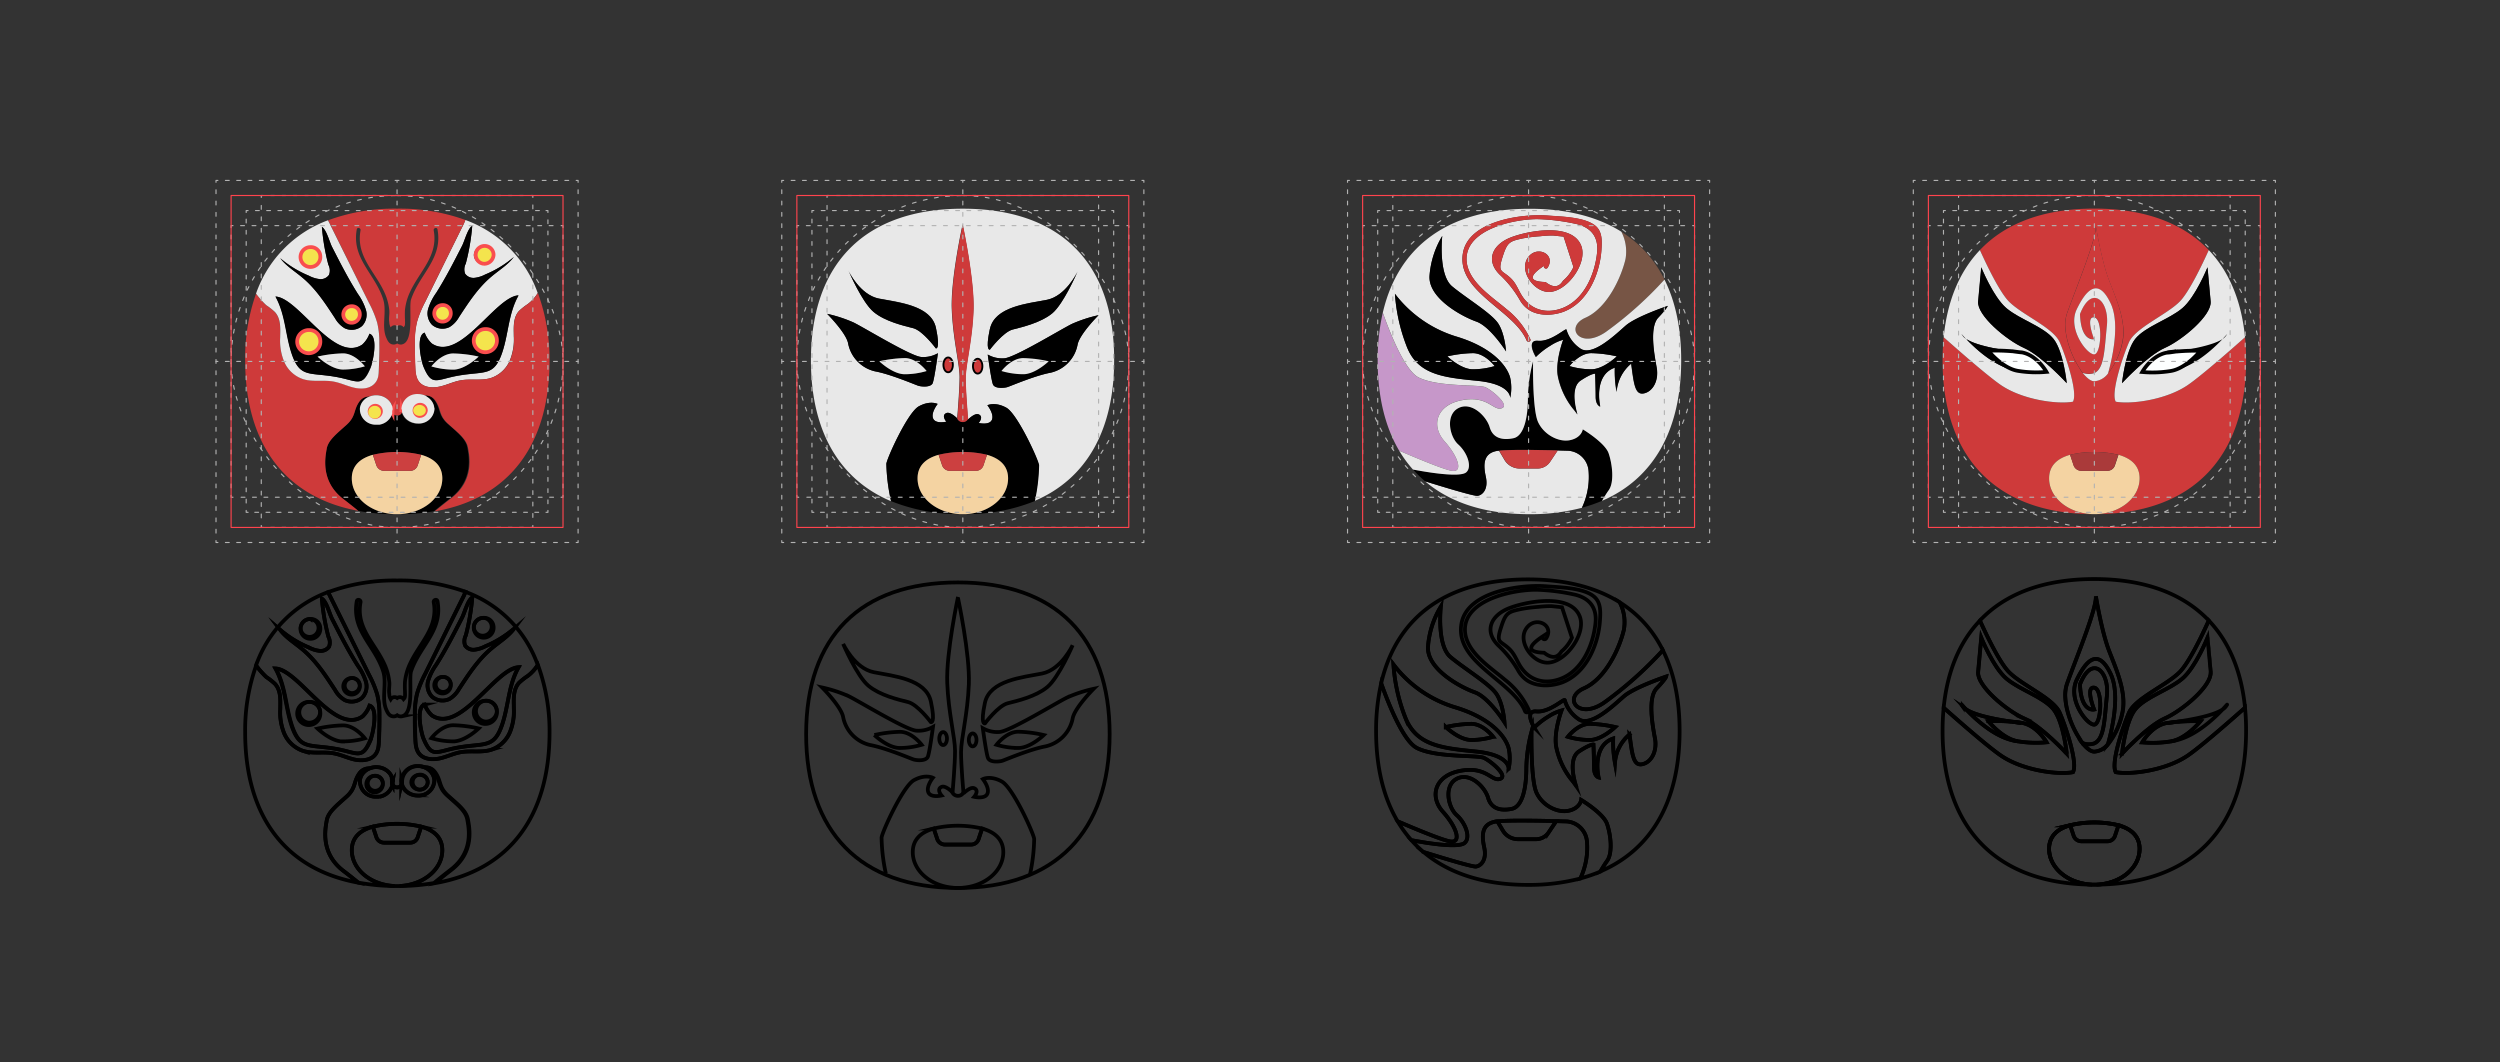 <svg xmlns="http://www.w3.org/2000/svg" viewBox="0 0 662.82 281.56"><rect x="0" y="0" width="662.82" height="281.56" fill="#333333" stroke="none"/><defs><style>.cls-1{fill:#ce3a3a;}.cls-10,.cls-12,.cls-13,.cls-14,.cls-15,.cls-16,.cls-17,.cls-2{fill:none;}.cls-11,.cls-2{stroke:#000;}.cls-11,.cls-2,.cls-9{stroke-miterlimit:10;}.cls-3{fill:#e8e8e8;}.cls-4{fill:#f4d3a2;}.cls-5{fill:#aa3a3a;}.cls-6{fill:#775545;}.cls-7{fill:#c697c9;}.cls-8{fill:#cc4040;}.cls-9{fill:#f4e44d;stroke:#f94e4e;}.cls-11{fill:#fdffff;}.cls-12,.cls-13,.cls-14,.cls-15,.cls-16{stroke:#b2b2b2;}.cls-12,.cls-13,.cls-14,.cls-15,.cls-16,.cls-17{stroke-linecap:round;stroke-linejoin:round;stroke-width:0.3px;}.cls-13{stroke-dasharray:1 2;}.cls-14{stroke-dasharray:1 2;}.cls-15{stroke-dasharray:0.99 1.98;}.cls-16{stroke-dasharray:1.01 2.02;}.cls-17{stroke:#ff434d;}</style></defs><title>1b</title><g id="Grid"><path class="cls-1" d="M595.22,89.41c-5.34,4.74-11.94,10.45-15.12,12.64-5.83,4-15.16,5.2-19.16,4.45-1.34-2.37,1.83-11.88,3.5-15.74s10-7.28,13.5-10.84c2.43-2.48,5.83-9.54,7.67-13.62-6.82-7.18-17.07-11-30.34-11s-23.52,3.79-30.34,11c1.84,4.08,5.24,11.14,7.67,13.62,3.5,3.56,11.84,7,13.5,10.84s4.84,13.37,3.5,15.74c-4,.75-13.33-.44-19.16-4.45-3.18-2.19-9.78-7.9-15.12-12.64-.19,2-.29,4-.29,6.16,0,25.64,14.16,40.52,39.62,40.75-6.34-.26-11.38-4.4-11.38-9.49,0-3.38,2.23-5.31,5.58-6.25h0a27.77,27.77,0,0,1,12.82,0c3.36.94,5.59,2.87,5.59,6.25,0,5.09-5,9.23-11.38,9.49,25.46-.23,39.62-15.11,39.62-40.75C595.51,93.44,595.41,91.38,595.22,89.41Zm-40,11.65c-.91,0-2-.88-3.11-2.26l-.35-.46,0,0a2.7,2.7,0,0,1-.22-.31l0-.07,0,0a25.28,25.28,0,0,1-2.8-5.63c-.27-.78-.51-1.58-.7-2.37-.12-.53-.23-1.06-.31-1.58s-.14-1-.17-1.54a9.7,9.7,0,0,1,.44-3.73c2.16-6.09,7.83-19.68,7.66-23.21,0,0,1.5,9.25,3.5,14.44s4.84,11.29,3.5,16.79A19.53,19.53,0,0,1,558.91,99,5,5,0,0,1,555.25,101.06Z"/><path class="cls-2" d="M533.53,93.14c1.14.17,2,.27,2.32.3C535.08,93.31,534.3,93.22,533.53,93.14Zm-13.14-4.06a3.14,3.14,0,0,0,.86.78C520.08,88.63,519.71,88.11,520.39,89.08Z"/><path class="cls-3" d="M546.1,90.76c-1.66-3.86-10-7.28-13.5-10.84-2.43-2.48-5.83-9.54-7.67-13.62-5.39,5.66-8.66,13.43-9.61,23.11,5.34,4.74,11.94,10.45,15.12,12.64,5.83,4,15.16,5.2,19.16,4.45C550.94,104.13,547.77,94.62,546.1,90.76Zm-25.71-1.68c-.68-1-.31-.45.86.78A3.14,3.14,0,0,1,520.39,89.08ZM535,98.32c-5.81-.68-11.33-5.94-13.69-8.44,2.52,1.69,8.57,2.75,12.08,3.24a.55.55,0,0,0,.18,0c.77.08,1.55.17,2.32.3l.15,0c4.1.69,6.58,5.14,6.58,5.14A30.19,30.19,0,0,1,535,98.32Zm1.64-6.07c-4.66-2.08-12.5-8.62-12.16-12.33s.83-9.06.83-9.06,3.17,7.87,6.67,10.84,9.88,4.89,12.5,8.17,3.5,11.73,3.5,11.73S541.27,94.32,536.6,92.25Z"/><path d="M535,98.32c-5.81-.68-11.33-5.94-13.69-8.44,2.52,1.69,8.57,2.75,12.08,3.24a56.86,56.86,0,0,0-6.21-.15S530.86,97.63,535,98.32Z"/><path class="cls-3" d="M585.61,66.3c-1.84,4.08-5.24,11.14-7.67,13.62-3.5,3.56-11.84,7-13.5,10.84s-4.84,13.37-3.5,15.74c4,.75,13.33-.44,19.16-4.45,3.18-2.19,9.78-7.9,15.12-12.64C594.27,79.73,591,72,585.61,66.3Zm-23,35.3s.89-8.45,3.5-11.73,9-5.2,12.5-8.17,6.67-10.84,6.67-10.84.5,5.34.83,9.06-7.5,10.25-12.16,12.33S562.6,101.6,562.6,101.6Zm5.36-3s2.48-4.45,6.58-5.14l.15,0c.33,0,1.18-.13,2.32-.3a.55.55,0,0,0,.18,0A56.86,56.86,0,0,1,583.4,93s-3.72,4.66-7.82,5.35A30.19,30.19,0,0,1,568,98.6Z"/><path class="cls-4" d="M567.27,126.82c0,5.09-5,9.23-11.38,9.49h-1.24c-6.34-.26-11.38-4.4-11.38-9.49,0-3.38,2.23-5.31,5.58-6.25h0l.92,2.76a2.18,2.18,0,0,0,2.08,1.49h6.89a2.09,2.09,0,0,0,2-1.45l.93-2.8C565,121.51,567.27,123.44,567.27,126.82Z"/><path class="cls-5" d="M561.63,120.58l-.93,2.8a2.09,2.09,0,0,1-2,1.45h-6.89a2.18,2.18,0,0,1-2.08-1.49l-.92-2.76a27.77,27.77,0,0,1,12.82,0Z"/><path class="cls-6" d="M441.3,74.12A99.76,99.76,0,0,1,425.76,88c-6.88,4.77-11.08-1.26-5.41-3.76s9.41-10.44,10.61-15.5a11.47,11.47,0,0,0-1.09-7.3A31.14,31.14,0,0,1,441.3,74.12Z"/><path class="cls-3" d="M419.41,134.63a53.68,53.68,0,0,1-13.9,1.7c-11.63,0-20.95-3-27.67-8.71,5.11,1.59,13,4,13.92,3.85,1.32-.2,2.89-1.75,2.17-5.06s-.72-6.42,3.38-6.91h.11l1.52,2.56a4.67,4.67,0,0,0,4,2.16h4.66a4,4,0,0,0,3.31-1.67l2.09-3.12,2.73.08a5.8,5.8,0,0,1,5.43,5.34A19.21,19.21,0,0,1,419.41,134.63Z"/><path d="M426.5,130c-.46.62-1.09,1.64-1.76,2.78a40.72,40.72,0,0,1-5.33,1.84,19.21,19.21,0,0,0,1.78-9.79,5.8,5.8,0,0,0-5.43-5.34l-2.73-.08c-4.32-.11-12.55-.27-15.61.07h-.11c-4.1.49-4.1,3.6-3.38,6.91s-.85,4.86-2.17,5.06c-.89.13-8.81-2.26-13.92-3.85a29.66,29.66,0,0,1-3.21-3.13c6.25,1.2,12.7,1.93,14.1.75,1.72-1.46.21-5.35-2.09-7.39s-3.49-7.78,0-9.63,7.48,2.14,8.33,5.06,3.37,3.5,6.27,2.91,3.86-5.74,3.86-10.7a40,40,0,0,1,1.37-9.72s-.24,12.74,1.33,16.14,5.55,5.45,8.57,4.77,3.28-2.85,3.28-2.85,5.88,3.53,6.85,6.35S428.07,127.87,426.5,130Z"/><path class="cls-7" d="M398.15,108.22c-2.29.78-3.62-3.41-10.49-2.14S379.33,112.89,383,117s5.13,8.56,1.63,7.78c-2.55-.56-9.88-3.65-13.67-5.29-3.75-6.35-5.7-14.38-5.7-23.89a56.39,56.39,0,0,1,1.35-12.69c2,5.63,5.89,15.35,9.5,17.17,5.14,2.59,15.92,1.81,17.69,2.59S400.44,107.44,398.15,108.22Z"/><path class="cls-3" d="M441.3,74.12A99.76,99.76,0,0,1,425.76,88c-6.88,4.77-11.08-1.26-5.41-3.76s9.41-10.44,10.61-15.5a11.47,11.47,0,0,0-1.09-7.3c-6.36-4-14.53-6.09-24.36-6.09-21.25,0-34.76,9.72-38.89,27.55,2,5.63,5.89,15.35,9.5,17.17,5.14,2.59,15.92,1.81,17.69,2.59s6.63,4.8,4.34,5.58-3.62-3.41-10.49-2.14S379.33,112.89,383,117s5.13,8.56,1.63,7.78c-2.55-.56-9.88-3.65-13.67-5.29a31.74,31.74,0,0,0,3.66,5c6.25,1.2,12.7,1.93,14.1.75,1.72-1.46.21-5.35-2.09-7.39s-3.49-7.78,0-9.63,7.48,2.14,8.33,5.06,3.37,3.5,6.27,2.91,3.86-5.74,3.86-10.7a40,40,0,0,1,1.37-9.72s-.24,12.74,1.33,16.14,5.55,5.45,8.57,4.77,3.28-2.85,3.28-2.85,5.88,3.53,6.85,6.35,1.57,7.69,0,9.83c-.46.62-1.09,1.64-1.76,2.78,13.65-5.85,21-18.74,21-37.22C445.75,87.18,444.23,80,441.3,74.12ZM382.39,62.56S381.26,72.81,385,75.92s10.46,7.14,12.23,9.86,2.09,7.39,2.09,7.39-4.19-6.61-7.88-7.91S378.69,79.16,379,73.2A23.85,23.85,0,0,1,382.39,62.56Zm18,42.93s.32-3.63-8.68-4.54-15.93-1.55-18.82-9.27a47,47,0,0,1-3.06-13.81,32.29,32.29,0,0,0,16.09,11.28c10.45,3.11,13.83,8.43,14.47,11A12.68,12.68,0,0,1,400.4,105.49Zm4.34-15.23c-3.41-8.1-18.66-12.92-16.87-23.18,1.5-8.58,15.73-10.46,22.51-9.92,3.58.29,9.95.35,12.74,2.82,1.76,1.56,1.62,4.08,1.48,6.22-.42,6.45-3.66,14.12-10.17,16.5-2.79,1-6.45,1.14-9.05-.52a7.77,7.77,0,0,1-2.5-2.75,28.56,28.56,0,0,0-5.25-6.6c-3.82-3.77-2-7.93,2.87-9.86,4.52-1.78,16.1-4,18.66,2,2,4.57-3.59,12.29-8.37,12.44-4.16.13-8.53-6-5.37-9.53,2.46-2.76,7.11-.33,4.9,3.1-.36.56-1.27,0-.91-.53q-6.26,4.14.38,4.33c2,1.57,3.51,1.45,4.6-.34a10.38,10.38,0,0,0,2.78-3.64l-2.61-8.06-2.82-.3a30.21,30.21,0,0,0-3.43.2,39.07,39.07,0,0,0-4.57.57c-3.49.75-4.09,1-5.29,4.71-1.51,4.6-.23,3.5,2.27,6,1.28,1.3,1.79,2.84,2.72,4.35,2.23,3.64,6,4.92,10.07,3.67,6.24-1.91,9.32-9,9.93-15,.45-4.38-1.88-6.84-5.93-7.64a53,53,0,0,0-9.88-1.2c-6.07,0-18.76,2.57-18.8,10.54,0,5.85,6.73,10,10.59,13.31a21.44,21.44,0,0,1,6.33,8C406,90.6,405,90.87,404.74,90.26Zm34.47,7.26c.6,3.41-1,6.32-3.38,6.81s-2.66-2.53-3.38-7.88a10.81,10.81,0,0,0-3.86,7.49,30.27,30.27,0,0,1-.48-6.42c-5.8,2-3.86,10.31-3.86,10.31s-1.21-.29-1.21-2.62-.15-6.09-.15-6.09-.69-.24-3.83,1.81-1,8.53-.85,9a19.06,19.06,0,0,0-1.32-1.72A20.43,20.43,0,0,1,413,99.76c-.72-4,1.41-9.64,1.41-9.64a12.1,12.1,0,0,0-3.38,1.56,19.79,19.79,0,0,0-3.86,3s-2.78-4.58.6-4.28,7.24-3.41,7.48-3a9.11,9.11,0,0,0,3.62,5c3.14,2.34,9.29-3.6,12.06-6s11.22-5.25,11.22-5.25-.12.58-2.53,3.14S438.6,94.12,439.21,97.52Z"/><path class="cls-3" d="M255.27,55.33C229.42,55.33,215,69.71,215,95.57c0,18.58,7.43,31.51,21.22,37.31-.05-.22-.08-.39-.08-.39A48.42,48.42,0,0,1,235,123c0-1.15,5.58-13.61,8.6-15.27s5-.63,5-.63-1.84,2.29-1.21,3.84,3.51.86,3.51.86-1.43-1.65,0-2.28c.74-.33,1.87.46,2.78,1.3h0l.08.07.13-1.55h0c.18-2.36.51-6.82.51-9.36,0-3.56-1.75-10-2.07-18s2.87-22.48,2.87-22.48,3.19,14.89,2.87,22.83-2.07,14.43-2.07,18c0,3.2.52,9.48.62,10.71,0,.14,0,.21,0,.21.92-.87,2.1-1.72,2.86-1.38,1.43.63,0,2.28,0,2.28s2.87.69,3.51-.86-1.21-3.84-1.21-3.84,2-1,5,.63,8.6,14.12,8.6,15.27a48.42,48.42,0,0,1-1.13,9.48c13.74-5.81,21.14-18.73,21.14-37.27C295.51,69.71,281.12,55.33,255.27,55.33ZM233,79.13c5.1,1,13.86,1.78,15.13,7.76s0,5.47,0,5.47-3.5-4.71-6-5.35-7.49-1.78-10.51-4.32-6.46-10.54-6.68-11C225,72,228,78.14,233,79.13Zm14.34,22.38c-.48,1.28-3,1-3.83.77s-7.33-3.06-11.47-3.82a9.41,9.41,0,0,1-7.16-7.38c-.48-2.79-5.58-7.88-5.58-7.88a37.07,37.07,0,0,1,7,2.29c2.87,1.4,15.29,9,18,9.16a7.72,7.72,0,0,0,4.39-1S247.78,100.24,247.31,101.51Zm5.07-4.78c0,1-.46,1.72-1,1.72s-1-.77-1-1.72.46-1.71,1-1.71S252.38,95.78,252.38,96.73Zm6.8,2.07c-.56,0-1-.77-1-1.72s.46-1.72,1-1.72,1,.77,1,1.72S259.75,98.8,259.18,98.8Zm3.26-11.57c1.27-6,10-6.74,15.13-7.75,4.94-1,7.93-7.11,8.11-7.49-.22.51-3.74,8.58-6.68,11.05s-8,3.69-10.51,4.32-6.05,5.34-6.05,5.34S261.16,93.21,262.44,87.23Zm16.09,11.58c-4.14.76-10.68,3.56-11.47,3.82s-3.35.5-3.83-.77S261.87,94,261.87,94a7.67,7.67,0,0,0,4.39,1c2.71-.12,15.13-7.76,18-9.15a37.07,37.07,0,0,1,7-2.29s-5.1,5.08-5.58,7.88A9.41,9.41,0,0,1,278.53,98.81Z"/><path class="cls-2" d="M252.38,96.73c0,1-.46,1.72-1,1.72s-1-.77-1-1.72.46-1.71,1-1.71S252.38,95.78,252.38,96.73Z"/><path class="cls-2" d="M260.21,97.08c0,1-.46,1.72-1,1.72s-1-.77-1-1.72.46-1.72,1-1.72S260.21,96.13,260.21,97.08Z"/><path d="M275.5,123.36a48.42,48.42,0,0,1-1.13,9.48h0a48.32,48.32,0,0,1-18.48,3.47c6.34-.26,11.38-4.4,11.38-9.49,0-3.38-2.23-5.31-5.59-6.25a27.77,27.77,0,0,0-12.82,0h0c-3.35.94-5.58,2.87-5.58,6.25,0,5.09,5,9.23,11.38,9.49a48.41,48.41,0,0,1-18.4-3.44c-.05-.22-.08-.39-.08-.39A48.42,48.42,0,0,1,235,123c0-1.15,5.58-13.61,8.6-15.27s5-.63,5-.63-1.84,2.29-1.21,3.84,3.51.86,3.51.86-1.43-1.65,0-2.28c.74-.33,1.87.46,2.78,1.3h0a1.6,1.6,0,0,0,1.52,1.07,1.57,1.57,0,0,0,1.42-.86c0,.14,0,.21,0,.21.92-.87,2.1-1.72,2.86-1.38,1.43.63,0,2.28,0,2.28s2.87.69,3.51-.86-1.21-3.84-1.21-3.84,2-1,5,.63S275.5,122.21,275.5,123.36Z"/><path class="cls-1" d="M258.14,82.34c-.32,8-2.07,14.43-2.07,18,0,3.2.52,9.48.62,10.71a1.57,1.57,0,0,1-1.42.86,1.6,1.6,0,0,1-1.52-1.07l.08.07.13-1.55h0c.18-2.36.51-6.82.51-9.36,0-3.56-1.75-10-2.07-18s2.87-22.48,2.87-22.48S258.46,74.4,258.14,82.34Z"/><path class="cls-2" d="M278.05,95.79s-3.55,3.43-6.75,3.43a20.64,20.64,0,0,1-5.79-.85s2.59-3.43,5.79-3.43A34,34,0,0,1,278.05,95.79Z"/><path class="cls-4" d="M267.27,126.83c0,5.09-5,9.23-11.38,9.49h-1.24c-6.34-.26-11.38-4.4-11.38-9.49,0-3.38,2.23-5.31,5.58-6.25h0l.92,2.76a2.18,2.18,0,0,0,2.08,1.49h6.89a2.09,2.09,0,0,0,2-1.45l.93-2.8C265,121.52,267.27,123.45,267.27,126.83Z"/><path class="cls-8" d="M261.68,120.58l-.93,2.8a2.09,2.09,0,0,1-2,1.45h-6.89a2.18,2.18,0,0,1-2.08-1.49l-.92-2.76a27.77,27.77,0,0,1,12.82,0Z"/><path class="cls-2" d="M577,93.14c-1.14.17-2,.27-2.32.3C575.46,93.31,576.24,93.22,577,93.14Z"/><path class="cls-9" d="M104.11,108.47a1,1,0,0,0-.15.53,1,1,0,0,0,.09.41s0-.06,0-.09l0-.25c0-.11,0-.23,0-.35A2,2,0,0,0,104.11,108.47Zm2.31,0a.91.91,0,0,0,0,.17,2.28,2.28,0,0,0,0,.26v0c0,.1,0,.19,0,.27l0,.1a.62.62,0,0,0,0-.27A1.1,1.1,0,0,0,106.42,108.44Z"/><path class="cls-3" d="M123.38,58.32c-.17.43-.3.8-.4,1-1.15,2.31-2.29,4.63-3.44,6.94L112.75,80a28.13,28.13,0,0,0-2.18,5.25,22.13,22.13,0,0,0-.61,5.37c0,2.23,0,4.45.13,6.68.06,1.52.18,3.19,1.35,4.29,1.32,1.24,3.51,1.3,5.35.85s3.53-1.29,5.4-1.61c2.61-.45,5.4.16,7.92-.6a8.36,8.36,0,0,0,5-4.55,14.65,14.65,0,0,0,1.1-6.51c0-2.34-.26-4.93,1.39-6.74a16.38,16.38,0,0,1,2.29-1.8,10.94,10.94,0,0,0,2.67-2.94A31.9,31.9,0,0,0,123.38,58.32Zm4.86,6.9a2.37,2.37,0,1,1-2.62,2.36A2.51,2.51,0,0,1,128.24,65.22Zm-14.7,16.59a15,15,0,0,1,2.12-4.18c2.53-4,4.68-8.21,6.82-12.4.68-1.34,1.48-4.61,2.73-5.4a57.66,57.66,0,0,1-1.72,10.07,3.29,3.29,0,0,0-.18,2.65,2.69,2.69,0,0,0,2.54,1.11,8,8,0,0,0,2.8-.89,28.15,28.15,0,0,0,7.62-4.65c-1.51,2-3.84,3.44-5.83,5.11-3.65,3-6.19,7-8.71,10.82a7.2,7.2,0,0,1-2.53,2.67,4.27,4.27,0,0,1-4.62-.59A4.37,4.37,0,0,1,113.54,81.81Zm19.72,11.35c-2.17,6.75-4.59,5.23-11.56,6.42-6,1-7.14,3.1-9.43-2.36-.56-1.32-2.11-8.32.33-9a7.28,7.28,0,0,0,1.91,2.89c7.49,5,16.79-12.43,23-12.75C134.84,83.06,134.86,88.19,133.26,93.16Z"/><path d="M119.51,132c-1.57,1.21-3.08,2.42-4.46,3.55a55.21,55.21,0,0,1-9.16.79c6.34-.26,11.38-4.4,11.38-9.49,0-3.38-2.23-5.31-5.59-6.25a27.77,27.77,0,0,0-12.82,0h0c-3.35.94-5.58,2.87-5.58,6.25,0,5.09,5,9.23,11.38,9.49a55.6,55.6,0,0,1-9.67-.88c-1.39-1.13-3-2.41-4-3.16-6.11-4.71-4.76-11.15-4.37-13.35s2.62-3.93,5.24-6.29,1.75-3.92,3.49-6.28A3.09,3.09,0,0,1,98,105.13c-.18.07-.34.15-.5.23l-.08,0a1.38,1.38,0,0,0-.25.17,3.14,3.14,0,0,0-.57.45.6.6,0,0,0-.08.08.46.46,0,0,0-.07.07.34.34,0,0,0-.06.06,3.11,3.11,0,0,0-.23.28,3.18,3.18,0,0,0-.43.73,1.88,1.88,0,0,0-.12.3,2.38,2.38,0,0,0-.11.38,3,3,0,0,0-.06.32,3.59,3.59,0,0,0,0,.47,4.15,4.15,0,0,0,4.36,3.92h.32l.24,0s0,0,0,0l.27,0a4.31,4.31,0,0,0,3.07-2.17,1.69,1.69,0,0,0,.13-.27.92.92,0,0,0,.09-.23,1.49,1.49,0,0,0,.09-.3,1,1,0,0,0,0-.17,1.3,1.3,0,0,0,1.22.75,1.26,1.26,0,0,0,1.26-.88,1.93,1.93,0,0,0,.11.34.9.9,0,0,0,.08.21,1.2,1.2,0,0,0,.11.23,3.94,3.94,0,0,0,1.21,1.39.83.83,0,0,0,.23.15,2,2,0,0,0,.37.22l.31.14a3.13,3.13,0,0,0,.54.19c.12,0,.24.06.36.09a4.83,4.83,0,0,0,.94.09,4.15,4.15,0,0,0,4.36-3.92,3.29,3.29,0,0,0,0-.45,3,3,0,0,0-.08-.43,2.46,2.46,0,0,0-.09-.29,1.53,1.53,0,0,0-.11-.27,1.36,1.36,0,0,0-.1-.21s0,0,0,0a1.71,1.71,0,0,0-.13-.23,3.64,3.64,0,0,0-.64-.79,2.09,2.09,0,0,0-.28-.24.79.79,0,0,0-.18-.14,3,3,0,0,0-.42-.27L113,105l-.2-.09a1.69,1.69,0,0,0-.28-.12,3,3,0,0,1,2.64,1.25c1.74,2.36.87,3.93,3.49,6.28s4.82,4,5.24,6.29S125.62,127.27,119.51,132Z"/><path class="cls-1" d="M142.61,77.68a10.94,10.94,0,0,1-2.67,2.94,16.38,16.38,0,0,0-2.29,1.8c-1.65,1.81-1.43,4.4-1.39,6.74a14.65,14.65,0,0,1-1.1,6.51,8.36,8.36,0,0,1-5,4.55c-2.52.76-5.31.15-7.92.6-1.87.32-3.57,1.17-5.4,1.61s-4,.39-5.35-.85c-1.17-1.1-1.29-2.77-1.35-4.29-.09-2.23-.17-4.45-.13-6.68a22.13,22.13,0,0,1,.61-5.37A28.13,28.13,0,0,1,112.75,80l6.79-13.74c1.15-2.31,2.29-4.63,3.44-6.94.1-.19.23-.56.4-1a51,51,0,0,0-18.11-3A50.57,50.57,0,0,0,87,58.4c.32.66.57,1.15.6,1.21,1.15,2.31,2.29,4.63,3.44,6.94l6.79,13.74A28.13,28.13,0,0,1,100,85.54a22.13,22.13,0,0,1,.61,5.37c0,2.23,0,4.45-.13,6.68-.06,1.52-.18,3.19-1.35,4.29s-3.51,1.3-5.35.85-3.53-1.29-5.4-1.61c-2.61-.45-5.4.16-7.92-.6A8.36,8.36,0,0,1,75.38,96a14.65,14.65,0,0,1-1.1-6.51c0-2.34.26-4.93-1.39-6.74a16.38,16.38,0,0,0-2.29-1.8,22.77,22.77,0,0,1-2.72-3.08A51.19,51.19,0,0,0,65,95.57c0,22.18,10.6,36.31,30,39.87-1.39-1.13-3-2.41-4-3.16-6.11-4.71-4.76-11.15-4.37-13.35s2.62-3.93,5.24-6.29,1.75-3.92,3.49-6.28A3.09,3.09,0,0,1,98,105.13a4.69,4.69,0,0,1,1.77-.34,5.05,5.05,0,0,1,.88.08,3.2,3.2,0,0,1,.42.1,4.16,4.16,0,0,1,.79.3,2.71,2.71,0,0,1,.37.21,3.39,3.39,0,0,1,.53.38,3.45,3.45,0,0,1,.28.26,3.33,3.33,0,0,1,.25.28l.16.2.12.18a1.82,1.82,0,0,1,.15.27l.12.23a3.59,3.59,0,0,1,.29,1.18h0a2,2,0,0,1,0,.25c0,.12,0,.24,0,.35l0,.25s0,.06,0,.09h0a1.3,1.3,0,0,0,1.22.75,1.26,1.26,0,0,0,1.26-.88s0,0,0,0l0-.1c0-.08,0-.17,0-.27v0a2.28,2.28,0,0,1,0-.26.91.91,0,0,1,0-.17v0a4.17,4.17,0,0,1,4.37-3.93,4.65,4.65,0,0,1,1.72.32,3,3,0,0,1,2.64,1.25c1.74,2.36.87,3.93,3.49,6.28s4.82,4,5.24,6.29,1.74,8.64-4.37,13.35c-1.57,1.21-3.08,2.42-4.46,3.55,19.68-3.4,30.46-17.58,30.46-40A51.27,51.27,0,0,0,142.61,77.68Zm-36,13.63a1.63,1.63,0,0,1-1.3-.26,1.63,1.63,0,0,1-1.3.26c-.88-.18-1.26-1-1.59-1.75-1.33-3,.19-7-.83-10.19-2.15-6.81-8.41-10.75-7-18.55.12-.67,1.13-.39,1,.27-1.27,6.82,3.8,10.84,6.33,16.43a14.8,14.8,0,0,1,1.29,4.7c.11,1-.18,2.17,0,3.17a2.84,2.84,0,0,0,.38,1.41,1.2,1.2,0,0,1,1.72-.33,1.2,1.2,0,0,1,1.69.29c.41-.44.41-.53.37-2.14a22.61,22.61,0,0,1,0-2.47,15,15,0,0,1,1.29-4.63c2.51-5.56,7.59-9.65,6.33-16.43-.12-.66.89-.94,1-.27,1.45,7.76-4.73,11.8-7,18.55C108.31,81.44,109.94,90.63,106.57,91.31Z"/><path class="cls-4" d="M117.27,126.83c0,5.09-5,9.23-11.38,9.49h-1.24c-6.34-.26-11.38-4.4-11.38-9.49,0-3.38,2.23-5.31,5.58-6.25h0l.92,2.76a2.18,2.18,0,0,0,2.08,1.49h6.89a2.09,2.09,0,0,0,2-1.45l.93-2.8C115,121.52,117.27,123.45,117.27,126.83Z"/><path class="cls-8" d="M111.68,120.58l-.93,2.8a2.09,2.09,0,0,1-2,1.45h-6.89a2.18,2.18,0,0,1-2.08-1.49l-.92-2.76a27.77,27.77,0,0,1,12.82,0Z"/><path d="M128.65,72.77a8,8,0,0,1-2.8.89,2.69,2.69,0,0,1-2.54-1.11,3.29,3.29,0,0,1,.18-2.65,57.66,57.66,0,0,0,1.72-10.07c-1.25.79-2,4.06-2.73,5.4-2.14,4.19-4.29,8.39-6.82,12.4a15,15,0,0,0-2.12,4.18,4.37,4.37,0,0,0,1,4.32,4.27,4.27,0,0,0,4.62.59,7.2,7.2,0,0,0,2.53-2.67c2.52-3.85,5.06-7.78,8.71-10.82,2-1.67,4.32-3.07,5.83-5.11A28.15,28.15,0,0,1,128.65,72.77ZM117.33,84.86a2,2,0,1,1,2.18-2A2.08,2.08,0,0,1,117.33,84.86Z"/><path d="M114.51,91.07a7.28,7.28,0,0,1-1.91-2.89c-2.44.72-.89,7.72-.33,9,2.29,5.46,3.4,3.38,9.43,2.36,7-1.19,9.39.33,11.56-6.42,1.6-5,1.58-10.1,4.2-14.84C131.3,78.64,122,96,114.51,91.07Zm5.65,6.9a20.64,20.64,0,0,1-5.79-.85s2.59-3.43,5.79-3.43a34,34,0,0,1,6.75.85S123.36,98,120.16,98Zm8.51-5.26A2.77,2.77,0,1,1,131.73,90,2.91,2.91,0,0,1,128.67,92.71Z"/><path class="cls-3" d="M126.91,94.54S123.36,98,120.16,98a20.64,20.64,0,0,1-5.79-.85s2.59-3.43,5.79-3.43A34,34,0,0,1,126.91,94.54Z"/><path class="cls-9" d="M128.24,69.93a2.37,2.37,0,1,1,2.62-2.35,2.49,2.49,0,0,1-2.62,2.35"/><path class="cls-9" d="M119.51,82.89a2.19,2.19,0,1,1-2.18-2A2.08,2.08,0,0,1,119.51,82.89Z"/><path class="cls-9" d="M131.73,90a3.07,3.07,0,1,1-3.06-2.75A2.92,2.92,0,0,1,131.73,90Z"/><ellipse class="cls-9" cx="111.22" cy="108.81" rx="2.18" ry="1.96"/><path class="cls-9" d="M106.42,108.44a.91.91,0,0,0,0,.17,2.28,2.28,0,0,0,0,.26v0c0,.1,0,.19,0,.27l0,.1a.62.62,0,0,0,0-.27A1.1,1.1,0,0,0,106.42,108.44Z"/><path class="cls-3" d="M115.12,108a3,3,0,0,0-.08-.43,1.4,1.4,0,0,0-.09-.29,1.53,1.53,0,0,0-.11-.27,1.36,1.36,0,0,0-.1-.21s0,0,0,0a1.71,1.71,0,0,0-.13-.23,3.64,3.64,0,0,0-.64-.79,2.09,2.09,0,0,0-.28-.24.79.79,0,0,0-.18-.14,3,3,0,0,0-.42-.27L113,105l-.2-.09a1.69,1.69,0,0,0-.28-.12,4.65,4.65,0,0,0-1.72-.32,4.17,4.17,0,0,0-4.37,3.93v0a1.1,1.1,0,0,1,.16.56.62.62,0,0,1,0,.27s0,0,0,0a1.93,1.93,0,0,0,.11.34.9.9,0,0,0,.08.21,1.2,1.2,0,0,0,.11.23,3.94,3.94,0,0,0,1.21,1.39,1.14,1.14,0,0,0,.23.15,2,2,0,0,0,.37.22l.31.14a3.13,3.13,0,0,0,.54.19c.12,0,.24.06.36.09a4.83,4.83,0,0,0,.94.09,4.15,4.15,0,0,0,4.36-3.92A3.29,3.29,0,0,0,115.12,108Zm-3.9,2.8a2,2,0,1,1,2.18-2A2.08,2.08,0,0,1,111.22,110.77Z"/><path class="cls-10" d="M109,79.37c-.68,2.07,1,11.26-2.42,11.94a1.63,1.63,0,0,1-1.3-.26,1.63,1.63,0,0,1-1.3.26c-.88-.18-1.26-1-1.59-1.75-1.33-3,.19-7-.83-10.19-2.15-6.81-8.41-10.75-7-18.55.12-.67,1.13-.39,1,.27-1.27,6.82,3.8,10.84,6.33,16.43a14.8,14.8,0,0,1,1.29,4.7c.11,1-.18,2.17,0,3.17a2.84,2.84,0,0,0,.38,1.41,1.2,1.2,0,0,1,1.72-.33,1.2,1.2,0,0,1,1.69.29c.41-.44.41-.53.37-2.14a22.61,22.61,0,0,1,0-2.47,15,15,0,0,1,1.29-4.63c2.51-5.56,7.59-9.65,6.33-16.43-.12-.66.89-.94,1-.27C117.4,68.58,111.22,72.62,109,79.37Z"/><path class="cls-3" d="M100,85.54a28.13,28.13,0,0,0-2.18-5.25L91,66.55c-1.15-2.31-2.29-4.63-3.44-6.94,0-.06-.28-.55-.6-1.21A31.84,31.84,0,0,0,67.88,77.84a22.77,22.77,0,0,0,2.72,3.08,16.38,16.38,0,0,1,2.29,1.8c1.65,1.81,1.43,4.4,1.39,6.74A14.65,14.65,0,0,0,75.38,96a8.36,8.36,0,0,0,5.05,4.55c2.52.76,5.31.15,7.92.6,1.87.32,3.57,1.17,5.4,1.61s4,.39,5.35-.85,1.29-2.77,1.35-4.29c.09-2.23.17-4.45.13-6.68A22.13,22.13,0,0,0,100,85.54Zm-17.67-20a2.37,2.37,0,1,1-2.62,2.36A2.5,2.5,0,0,1,82.3,65.52Zm-.41,7.55a8,8,0,0,0,2.8.89,2.69,2.69,0,0,0,2.54-1.11,3.29,3.29,0,0,0-.18-2.65,57.66,57.66,0,0,1-1.72-10.07c1.25.79,2,4.06,2.73,5.4,2.14,4.19,4.29,8.39,6.82,12.4A15,15,0,0,1,97,82.11a4.37,4.37,0,0,1-1,4.32,4.27,4.27,0,0,1-4.62.59,7.2,7.2,0,0,1-2.53-2.67c-2.52-3.85-5.06-7.78-8.71-10.82-2-1.67-4.32-3.07-5.83-5.11A28.15,28.15,0,0,0,81.89,73.07ZM98.27,97.52c-2.29,5.46-3.4,3.38-9.43,2.36-7-1.19-9.39.33-11.56-6.42-1.6-5-1.58-10.1-4.2-14.84,6.16.32,15.46,17.7,23,12.75a7.28,7.28,0,0,0,1.91-2.89C100.38,89.2,98.83,96.2,98.27,97.52Z"/><path d="M97,82.11a15,15,0,0,0-2.12-4.18c-2.53-4-4.68-8.21-6.82-12.4-.68-1.34-1.48-4.61-2.73-5.4A57.66,57.66,0,0,0,87.05,70.2a3.29,3.29,0,0,1,.18,2.65A2.69,2.69,0,0,1,84.69,74a8,8,0,0,1-2.8-.89,28.15,28.15,0,0,1-7.62-4.65c1.51,2,3.84,3.44,5.83,5.11,3.65,3,6.19,7,8.71,10.82A7.2,7.2,0,0,0,91.34,87,4.27,4.27,0,0,0,96,86.43,4.37,4.37,0,0,0,97,82.11Zm-3.79,3a2,2,0,1,1,2.18-2A2.08,2.08,0,0,1,93.21,85.16Z"/><path d="M97.94,88.48A7.28,7.28,0,0,1,96,91.37c-7.49,4.95-16.79-12.43-23-12.75,2.62,4.74,2.6,9.87,4.2,14.84,2.17,6.75,4.59,5.23,11.56,6.42,6,1,7.14,3.1,9.43-2.36C98.83,96.2,100.38,89.2,97.94,88.48ZM81.87,93a2.76,2.76,0,1,1,3-2.75A2.92,2.92,0,0,1,81.87,93Zm9.07,5c-3.2,0-6.75-3.43-6.75-3.43a34,34,0,0,1,6.75-.85c3.2,0,5.79,3.43,5.79,3.43A20.64,20.64,0,0,1,90.94,98Z"/><path class="cls-3" d="M96.73,97.12a20.64,20.64,0,0,1-5.79.85c-3.2,0-6.75-3.43-6.75-3.43a34,34,0,0,1,6.75-.85C94.14,93.69,96.73,97.12,96.73,97.12Z"/><path class="cls-9" d="M84.92,67.88a2.63,2.63,0,1,1-2.62-2.36A2.49,2.49,0,0,1,84.92,67.88Z"/><path class="cls-9" d="M95.39,83.19a2.19,2.19,0,1,1-2.18-2A2.08,2.08,0,0,1,95.39,83.19Z"/><path class="cls-9" d="M84.92,90.26a3.07,3.07,0,1,1-3-2.75A2.91,2.91,0,0,1,84.92,90.26Z"/><path class="cls-9" d="M101.5,109.11a2.19,2.19,0,1,1-2.18-2A2.08,2.08,0,0,1,101.5,109.11Z"/><path class="cls-9" d="M104.11,108.47a1,1,0,0,0-.15.53,1,1,0,0,0,.09.41s0-.06,0-.09l0-.25c0-.11,0-.23,0-.35A2,2,0,0,0,104.11,108.47Z"/><path class="cls-3" d="M104.11,108.46a3.59,3.59,0,0,0-.29-1.18l-.12-.23a1.82,1.82,0,0,0-.15-.27l-.12-.18-.16-.2a3.33,3.33,0,0,0-.25-.28,3.45,3.45,0,0,0-.28-.26,3.39,3.39,0,0,0-.53-.38,2.71,2.71,0,0,0-.37-.21,4.16,4.16,0,0,0-.79-.3l-.42-.1a5.05,5.05,0,0,0-.88-.08,4.69,4.69,0,0,0-1.77.34c-.18.07-.34.15-.5.23l-.08,0a1.38,1.38,0,0,0-.25.17,3.14,3.14,0,0,0-.57.45.6.6,0,0,0-.08.08.46.46,0,0,0-.07.07.34.34,0,0,0-.06.06,3.11,3.11,0,0,0-.23.28,3.18,3.18,0,0,0-.43.73,1.88,1.88,0,0,0-.12.3,2.38,2.38,0,0,0-.11.38,3,3,0,0,0-.06.32,3.59,3.59,0,0,0,0,.47,4.15,4.15,0,0,0,4.36,3.92h.32l.24,0s0,0,0,0l.27,0a4.31,4.31,0,0,0,3.07-2.17,1.69,1.69,0,0,0,.13-.27.92.92,0,0,0,.09-.23,1.49,1.49,0,0,0,.09-.3,1,1,0,0,0,0-.17h0A1,1,0,0,1,104,109a1,1,0,0,1,.15-.53Zm-4.79,2.61a2,2,0,1,1,2.18-2A2.08,2.08,0,0,1,99.32,111.07Z"/><path class="cls-2" d="M104.11,207.06a1,1,0,0,0-.15.53,1,1,0,0,0,.09.41s0-.06,0-.09l0-.25c0-.11,0-.23,0-.35A2,2,0,0,0,104.11,207.06Zm2.31,0a.91.91,0,0,0,0,.17,2.28,2.28,0,0,0,0,.26v0c0,.1,0,.19,0,.27l0,.1a.62.62,0,0,0,0-.27A1.1,1.1,0,0,0,106.42,207Z"/><path class="cls-2" d="M123.38,156.91c-.17.43-.3.8-.4,1-1.15,2.31-2.29,4.63-3.44,6.94l-6.79,13.74a28.13,28.13,0,0,0-2.18,5.25,22.13,22.13,0,0,0-.61,5.37c0,2.23,0,4.45.13,6.68.06,1.52.18,3.19,1.35,4.29,1.32,1.24,3.51,1.3,5.35.85s3.53-1.29,5.4-1.61c2.61-.45,5.4.16,7.92-.6a8.36,8.36,0,0,0,5-4.55,14.65,14.65,0,0,0,1.1-6.51c0-2.34-.26-4.93,1.39-6.74a16.38,16.38,0,0,1,2.29-1.8,10.94,10.94,0,0,0,2.67-2.94A31.9,31.9,0,0,0,123.38,156.91Zm4.86,6.9a2.37,2.37,0,1,1-2.62,2.36A2.51,2.51,0,0,1,128.24,163.81Zm-14.7,16.59a15,15,0,0,1,2.12-4.18c2.53-4,4.68-8.21,6.82-12.4.68-1.34,1.48-4.61,2.73-5.4a57.66,57.66,0,0,1-1.72,10.07,3.29,3.29,0,0,0-.18,2.65,2.69,2.69,0,0,0,2.54,1.11,8,8,0,0,0,2.8-.89,28.15,28.15,0,0,0,7.62-4.65c-1.51,2-3.84,3.44-5.83,5.11-3.65,3-6.19,7-8.71,10.82a7.2,7.2,0,0,1-2.53,2.67,4.27,4.27,0,0,1-4.62-.59A4.37,4.37,0,0,1,113.54,180.4Zm19.72,11.35c-2.17,6.75-4.59,5.23-11.56,6.42-6,1-7.14,3.1-9.43-2.36-.56-1.32-2.11-8.32.33-9a7.28,7.28,0,0,0,1.91,2.89c7.49,5,16.79-12.43,23-12.75C134.84,181.65,134.86,186.78,133.26,191.75Z"/><path class="cls-2" d="M119.51,230.57c-1.57,1.21-3.08,2.42-4.46,3.55a55.21,55.21,0,0,1-9.16.79c6.34-.26,11.38-4.4,11.38-9.49,0-3.38-2.23-5.31-5.59-6.25a27.77,27.77,0,0,0-12.82,0h0c-3.35.94-5.58,2.87-5.58,6.25,0,5.09,5,9.23,11.38,9.49A55.6,55.6,0,0,1,95,234c-1.39-1.13-3-2.41-4-3.16-6.11-4.71-4.76-11.15-4.37-13.35s2.62-3.93,5.24-6.29,1.75-3.92,3.49-6.28A3.09,3.09,0,0,1,98,203.72c-.18.07-.34.15-.5.23l-.08.05a1.38,1.38,0,0,0-.25.17,3.14,3.14,0,0,0-.57.45.6.6,0,0,0-.08.08l-.07.07a.34.34,0,0,0-.06.06,3.11,3.11,0,0,0-.23.28,3.18,3.18,0,0,0-.43.73,1.88,1.88,0,0,0-.12.3,2.38,2.38,0,0,0-.11.38,3,3,0,0,0-.06.32,3.59,3.59,0,0,0,0,.47,4.15,4.15,0,0,0,4.36,3.92h.32l.24,0h0l.27,0A4.31,4.31,0,0,0,103.7,209a1.69,1.69,0,0,0,.13-.27.92.92,0,0,0,.09-.23,1.49,1.49,0,0,0,.09-.3,1,1,0,0,0,0-.17,1.3,1.3,0,0,0,1.22.75,1.26,1.26,0,0,0,1.26-.88,1.93,1.93,0,0,0,.11.34.9.9,0,0,0,.08.21,1.2,1.2,0,0,0,.11.23,3.94,3.94,0,0,0,1.21,1.39.83.83,0,0,0,.23.15,2,2,0,0,0,.37.22l.31.14a3.13,3.13,0,0,0,.54.19l.36.09a4.83,4.83,0,0,0,.94.09,4.15,4.15,0,0,0,4.36-3.92,3.29,3.29,0,0,0,0-.45,3,3,0,0,0-.08-.43,2.46,2.46,0,0,0-.09-.29,1.53,1.53,0,0,0-.11-.27,1.36,1.36,0,0,0-.1-.21s0,0,0,0a1.71,1.71,0,0,0-.13-.23,3.64,3.64,0,0,0-.64-.79,2.09,2.09,0,0,0-.28-.24.79.79,0,0,0-.18-.14,3,3,0,0,0-.42-.27l-.09-.06-.2-.09a1.69,1.69,0,0,0-.28-.12,3,3,0,0,1,2.64,1.25c1.74,2.36.87,3.93,3.49,6.28s4.82,4,5.24,6.29S125.62,225.86,119.51,230.57Z"/><path class="cls-2" d="M142.61,176.27a10.94,10.94,0,0,1-2.67,2.94,16.38,16.38,0,0,0-2.29,1.8c-1.65,1.81-1.43,4.4-1.39,6.74a14.65,14.65,0,0,1-1.1,6.51,8.36,8.36,0,0,1-5,4.55c-2.52.76-5.31.15-7.92.6-1.87.32-3.57,1.17-5.4,1.61s-4,.39-5.35-.85c-1.17-1.1-1.29-2.77-1.35-4.29-.09-2.23-.17-4.45-.13-6.68a22.13,22.13,0,0,1,.61-5.37,28.13,28.13,0,0,1,2.18-5.25l6.79-13.74c1.15-2.31,2.29-4.63,3.44-6.94.1-.19.23-.56.4-1a51,51,0,0,0-18.11-3A50.57,50.57,0,0,0,87,157c.32.66.57,1.15.6,1.21,1.15,2.31,2.29,4.63,3.44,6.94l6.79,13.74a28.13,28.13,0,0,1,2.18,5.25,22.13,22.13,0,0,1,.61,5.37c0,2.23,0,4.45-.13,6.68-.06,1.52-.18,3.19-1.35,4.29s-3.51,1.3-5.35.85-3.53-1.29-5.4-1.61c-2.61-.45-5.4.16-7.92-.6a8.36,8.36,0,0,1-5.05-4.55,14.65,14.65,0,0,1-1.1-6.51c0-2.34.26-4.93-1.39-6.74a16.38,16.38,0,0,0-2.29-1.8,22.77,22.77,0,0,1-2.72-3.08A51.19,51.19,0,0,0,65,194.16c0,22.18,10.6,36.31,30,39.87-1.39-1.13-3-2.41-4-3.16-6.11-4.71-4.76-11.15-4.37-13.35s2.62-3.93,5.24-6.29,1.75-3.92,3.49-6.28A3.09,3.09,0,0,1,98,203.72a4.69,4.69,0,0,1,1.77-.34,5.05,5.05,0,0,1,.88.08,3.2,3.2,0,0,1,.42.1,4.16,4.16,0,0,1,.79.3,2.71,2.71,0,0,1,.37.21,3.39,3.39,0,0,1,.53.38,3.45,3.45,0,0,1,.28.26,3.33,3.33,0,0,1,.25.28l.16.2.12.18a1.82,1.82,0,0,1,.15.27l.12.23a3.59,3.59,0,0,1,.29,1.18h0a2,2,0,0,1,0,.25c0,.12,0,.24,0,.35l0,.25s0,.06,0,.09h0a1.3,1.3,0,0,0,1.22.75,1.26,1.26,0,0,0,1.26-.88s0,0,0,0l0-.1c0-.08,0-.17,0-.27v0a2.28,2.28,0,0,1,0-.26.91.91,0,0,1,0-.17v0a4.17,4.17,0,0,1,4.37-3.93,4.65,4.65,0,0,1,1.72.32,3,3,0,0,1,2.64,1.25c1.74,2.36.87,3.93,3.49,6.28s4.82,4,5.24,6.29,1.74,8.64-4.37,13.35c-1.57,1.21-3.08,2.42-4.46,3.55,19.68-3.4,30.46-17.58,30.46-40A51.27,51.27,0,0,0,142.61,176.27Zm-36,13.63a1.63,1.63,0,0,1-1.3-.26,1.63,1.63,0,0,1-1.3.26c-.88-.18-1.26-1-1.59-1.75-1.33-3,.19-7-.83-10.19-2.15-6.81-8.41-10.75-7-18.55.12-.67,1.13-.39,1,.27-1.27,6.82,3.8,10.84,6.33,16.43a14.8,14.8,0,0,1,1.29,4.7c.11,1-.18,2.17,0,3.17a2.84,2.84,0,0,0,.38,1.41,1.2,1.2,0,0,1,1.72-.33,1.2,1.2,0,0,1,1.69.29c.41-.44.41-.53.37-2.14a22.61,22.61,0,0,1,0-2.47,15,15,0,0,1,1.29-4.63c2.51-5.56,7.59-9.65,6.33-16.43-.12-.66.89-.94,1-.27,1.45,7.76-4.73,11.8-7,18.55C108.31,180,109.94,189.22,106.57,189.9Z"/><path class="cls-2" d="M117.27,225.42c0,5.09-5,9.23-11.38,9.49h-1.24c-6.34-.26-11.38-4.4-11.38-9.49,0-3.38,2.23-5.31,5.58-6.25h0l.92,2.76a2.18,2.18,0,0,0,2.08,1.49h6.89a2.09,2.09,0,0,0,2-1.45l.93-2.8C115,220.11,117.27,222,117.27,225.42Z"/><path class="cls-2" d="M111.68,219.17l-.93,2.8a2.09,2.09,0,0,1-2,1.45h-6.89a2.18,2.18,0,0,1-2.08-1.49l-.92-2.76a27.77,27.77,0,0,1,12.82,0Z"/><path class="cls-2" d="M128.65,171.36a8,8,0,0,1-2.8.89,2.69,2.69,0,0,1-2.54-1.11,3.29,3.29,0,0,1,.18-2.65,57.66,57.66,0,0,0,1.72-10.07c-1.25.79-2,4.06-2.73,5.4-2.14,4.19-4.29,8.39-6.82,12.4a15,15,0,0,0-2.12,4.18,4.37,4.37,0,0,0,1,4.32,4.27,4.27,0,0,0,4.62.59,7.2,7.2,0,0,0,2.53-2.67c2.52-3.85,5.06-7.78,8.71-10.82,2-1.67,4.32-3.07,5.83-5.11A28.15,28.15,0,0,1,128.65,171.36Zm-11.32,12.09a2,2,0,1,1,2.18-2A2.08,2.08,0,0,1,117.33,183.45Z"/><path class="cls-2" d="M114.51,189.66a7.28,7.28,0,0,1-1.91-2.89c-2.44.72-.89,7.72-.33,9,2.29,5.46,3.4,3.38,9.43,2.36,7-1.19,9.39.33,11.56-6.42,1.6-5,1.58-10.1,4.2-14.84C131.3,177.23,122,194.61,114.51,189.66Zm5.65,6.9a20.64,20.64,0,0,1-5.79-.85s2.59-3.43,5.79-3.43a34,34,0,0,1,6.75.85S123.36,196.56,120.16,196.56Zm8.51-5.26a2.77,2.77,0,1,1,3.06-2.75A2.91,2.91,0,0,1,128.67,191.3Z"/><path class="cls-2" d="M278.05,95.79s-3.55,3.43-6.75,3.43a20.64,20.64,0,0,1-5.79-.85s2.59-3.43,5.79-3.43A34,34,0,0,1,278.05,95.79Z"/><path class="cls-2" d="M130.86,166.17a2.63,2.63,0,1,1-2.62-2.36A2.5,2.5,0,0,1,130.86,166.17Z"/><path class="cls-2" d="M119.51,181.48a2.19,2.19,0,1,1-2.18-2A2.08,2.08,0,0,1,119.51,181.48Z"/><path class="cls-2" d="M131.73,188.55a3.07,3.07,0,1,1-3.06-2.75A2.92,2.92,0,0,1,131.73,188.55Z"/><ellipse class="cls-2" cx="111.22" cy="207.4" rx="2.18" ry="1.96"/><path class="cls-2" d="M106.42,207a.91.91,0,0,0,0,.17,2.28,2.28,0,0,0,0,.26v0c0,.1,0,.19,0,.27l0,.1a.62.62,0,0,0,0-.27A1.1,1.1,0,0,0,106.42,207Z"/><path class="cls-2" d="M115.12,206.56a3,3,0,0,0-.08-.43,1.4,1.4,0,0,0-.09-.29,1.53,1.53,0,0,0-.11-.27,1.36,1.36,0,0,0-.1-.21s0,0,0,0a1.71,1.71,0,0,0-.13-.23,3.64,3.64,0,0,0-.64-.79,2.09,2.09,0,0,0-.28-.24.79.79,0,0,0-.18-.14,3,3,0,0,0-.42-.27l-.09-.06-.2-.09a1.69,1.69,0,0,0-.28-.12,4.65,4.65,0,0,0-1.72-.32,4.17,4.17,0,0,0-4.37,3.93v0a1.1,1.1,0,0,1,.16.56.62.62,0,0,1,0,.27s0,0,0,0a1.93,1.93,0,0,0,.11.34.9.9,0,0,0,.08.21,1.2,1.2,0,0,0,.11.23,3.94,3.94,0,0,0,1.21,1.39,1.14,1.14,0,0,0,.23.15,2,2,0,0,0,.37.22l.31.14a3.13,3.13,0,0,0,.54.19l.36.09a4.83,4.83,0,0,0,.94.09,4.15,4.15,0,0,0,4.36-3.92A3.29,3.29,0,0,0,115.12,206.56Zm-3.9,2.8a2,2,0,1,1,2.18-2A2.08,2.08,0,0,1,111.22,209.36Z"/><path class="cls-10" d="M109,178c-.68,2.07,1,11.26-2.42,11.94a1.63,1.63,0,0,1-1.3-.26,1.63,1.63,0,0,1-1.3.26c-.88-.18-1.26-1-1.59-1.75-1.33-3,.19-7-.83-10.19-2.15-6.81-8.41-10.75-7-18.55.12-.67,1.13-.39,1,.27-1.27,6.82,3.8,10.84,6.33,16.43a14.8,14.8,0,0,1,1.29,4.7c.11,1-.18,2.17,0,3.17a2.84,2.84,0,0,0,.38,1.41,1.2,1.2,0,0,1,1.72-.33,1.2,1.2,0,0,1,1.69.29c.41-.44.41-.53.37-2.14a22.61,22.61,0,0,1,0-2.47,15,15,0,0,1,1.29-4.63c2.51-5.56,7.59-9.65,6.33-16.43-.12-.66.89-.94,1-.27C117.4,167.17,111.22,171.21,109,178Z"/><path class="cls-2" d="M100,184.13a28.13,28.13,0,0,0-2.18-5.25L91,165.14c-1.15-2.31-2.29-4.63-3.44-6.94,0-.06-.28-.55-.6-1.21a31.84,31.84,0,0,0-19.08,19.44,22.77,22.77,0,0,0,2.72,3.08,16.38,16.38,0,0,1,2.29,1.8c1.65,1.81,1.43,4.4,1.39,6.74a14.65,14.65,0,0,0,1.1,6.51,8.36,8.36,0,0,0,5.05,4.55c2.52.76,5.31.15,7.92.6,1.87.32,3.57,1.17,5.4,1.61s4,.39,5.35-.85,1.29-2.77,1.35-4.29c.09-2.23.17-4.45.13-6.68A22.13,22.13,0,0,0,100,184.13Zm-17.67-20a2.37,2.37,0,1,1-2.62,2.36A2.5,2.5,0,0,1,82.3,164.11Zm-.41,7.55a8,8,0,0,0,2.8.89,2.69,2.69,0,0,0,2.54-1.11,3.29,3.29,0,0,0-.18-2.65,57.66,57.66,0,0,1-1.72-10.07c1.25.79,2,4.06,2.73,5.4,2.14,4.19,4.29,8.39,6.82,12.4A15,15,0,0,1,97,180.7,4.37,4.37,0,0,1,96,185a4.27,4.27,0,0,1-4.62.59,7.2,7.2,0,0,1-2.53-2.67c-2.52-3.85-5.06-7.78-8.71-10.82-2-1.67-4.32-3.07-5.83-5.11A28.15,28.15,0,0,0,81.89,171.66Zm16.38,24.45c-2.29,5.46-3.4,3.38-9.43,2.36-7-1.19-9.39.33-11.56-6.42-1.6-5-1.58-10.1-4.2-14.84,6.16.32,15.46,17.7,23,12.75a7.28,7.28,0,0,0,1.91-2.89C100.38,187.79,98.83,194.79,98.27,196.11Z"/><path class="cls-2" d="M97,180.7a15,15,0,0,0-2.12-4.18c-2.53-4-4.68-8.21-6.82-12.4-.68-1.34-1.48-4.61-2.73-5.4a57.66,57.66,0,0,0,1.72,10.07,3.29,3.29,0,0,1,.18,2.65,2.69,2.69,0,0,1-2.54,1.11,8,8,0,0,1-2.8-.89A28.15,28.15,0,0,1,74.27,167c1.51,2,3.84,3.44,5.83,5.11,3.65,3,6.19,7,8.71,10.82a7.2,7.2,0,0,0,2.53,2.67A4.27,4.27,0,0,0,96,185,4.37,4.37,0,0,0,97,180.7Zm-3.79,3.05a2,2,0,1,1,2.18-2A2.08,2.08,0,0,1,93.21,183.75Z"/><path class="cls-2" d="M97.94,187.07A7.28,7.28,0,0,1,96,190c-7.49,4.95-16.79-12.43-23-12.75,2.62,4.74,2.6,9.87,4.2,14.84,2.17,6.75,4.59,5.23,11.56,6.42,6,1,7.14,3.1,9.43-2.36C98.83,194.79,100.38,187.79,97.94,187.07ZM81.87,191.6a2.76,2.76,0,1,1,3-2.75A2.92,2.92,0,0,1,81.87,191.6Zm9.07,5c-3.2,0-6.75-3.43-6.75-3.43a34,34,0,0,1,6.75-.85c3.2,0,5.79,3.43,5.79,3.43A20.64,20.64,0,0,1,90.94,196.56Z"/><path class="cls-2" d="M84.92,166.47a2.63,2.63,0,1,1-2.62-2.36A2.49,2.49,0,0,1,84.92,166.47Z"/><path class="cls-2" d="M95.39,181.78a2.19,2.19,0,1,1-2.18-2A2.08,2.08,0,0,1,95.39,181.78Z"/><path class="cls-2" d="M84.92,188.85a3.07,3.07,0,1,1-3-2.75A2.91,2.91,0,0,1,84.92,188.85Z"/><path class="cls-2" d="M101.5,207.7a2.19,2.19,0,1,1-2.18-2A2.08,2.08,0,0,1,101.5,207.7Z"/><path class="cls-2" d="M104.11,207.06a1,1,0,0,0-.15.53,1,1,0,0,0,.09.41s0-.06,0-.09l0-.25c0-.11,0-.23,0-.35A2,2,0,0,0,104.11,207.06Z"/><path class="cls-2" d="M104.11,207.05a3.59,3.59,0,0,0-.29-1.18l-.12-.23a1.82,1.82,0,0,0-.15-.27l-.12-.18-.16-.2a3.33,3.33,0,0,0-.25-.28,3.45,3.45,0,0,0-.28-.26,3.39,3.39,0,0,0-.53-.38,2.71,2.71,0,0,0-.37-.21,4.16,4.16,0,0,0-.79-.3l-.42-.1a5.05,5.05,0,0,0-.88-.08,4.69,4.69,0,0,0-1.77.34c-.18.07-.34.15-.5.23l-.08.05a1.38,1.38,0,0,0-.25.17,3.14,3.14,0,0,0-.57.45.6.6,0,0,0-.08.08l-.07.07a.34.34,0,0,0-.06.06,3.11,3.11,0,0,0-.23.28,3.18,3.18,0,0,0-.43.73,1.88,1.88,0,0,0-.12.3,2.38,2.38,0,0,0-.11.38,3,3,0,0,0-.06.32,3.59,3.59,0,0,0,0,.47,4.15,4.15,0,0,0,4.36,3.92h.32l.24,0h0l.27,0A4.31,4.31,0,0,0,103.7,209a1.69,1.69,0,0,0,.13-.27.92.92,0,0,0,.09-.23,1.49,1.49,0,0,0,.09-.3,1,1,0,0,0,0-.17h0a1,1,0,0,1-.09-.41,1,1,0,0,1,.15-.53Zm-4.79,2.61a2,2,0,1,1,2.18-2A2.08,2.08,0,0,1,99.32,209.66Z"/><path d="M285.68,72c-.22.51-3.74,8.58-6.68,11.05s-8,3.69-10.51,4.32-6.05,5.34-6.05,5.34-1.28.51,0-5.47,10-6.74,15.13-7.75C282.51,78.49,285.5,72.37,285.68,72Z"/><path d="M284.26,85.84c-2.87,1.39-15.29,9-18,9.15a7.67,7.67,0,0,1-4.39-1s.89,6.61,1.36,7.88,3,1,3.83.77,7.33-3.06,11.47-3.82a9.41,9.41,0,0,0,7.16-7.38c.48-2.8,5.58-7.88,5.58-7.88A37.07,37.07,0,0,0,284.26,85.84Zm-13,13.38a20.64,20.64,0,0,1-5.79-.85s2.59-3.43,5.79-3.43a34,34,0,0,1,6.75.85S274.5,99.22,271.3,99.22Z"/><path class="cls-3" d="M278.05,95.79s-3.55,3.43-6.75,3.43a20.64,20.64,0,0,1-5.79-.85s2.59-3.43,5.79-3.43A34,34,0,0,1,278.05,95.79Z"/><path class="cls-1" d="M260.21,97.08c0,1-.46,1.72-1,1.72s-1-.77-1-1.72.46-1.72,1-1.72S260.21,96.13,260.21,97.08Z"/><path d="M248.1,92.36s-3.5-4.71-6-5.35-7.49-1.78-10.51-4.32-6.46-10.54-6.68-11c.18.38,3.17,6.5,8.11,7.49,5.1,1,13.86,1.78,15.13,7.76S248.1,92.36,248.1,92.36Z"/><path d="M244.28,94.65c-2.71-.13-15.13-7.76-18-9.16a37.07,37.07,0,0,0-7-2.29s5.1,5.09,5.58,7.88A9.41,9.41,0,0,0,232,98.46c4.14.76,10.68,3.56,11.47,3.82s3.35.51,3.83-.77,1.36-7.88,1.36-7.88A7.72,7.72,0,0,1,244.28,94.65Zm-4.4,4.57c-3.2,0-6.75-3.43-6.75-3.43a34,34,0,0,1,6.75-.85c3.2,0,5.79,3.43,5.79,3.43A20.64,20.64,0,0,1,239.88,99.22Z"/><path class="cls-3" d="M245.67,98.37a20.64,20.64,0,0,1-5.79.85c-3.2,0-6.75-3.43-6.75-3.43a34,34,0,0,1,6.75-.85C243.08,94.94,245.67,98.37,245.67,98.37Z"/><path class="cls-1" d="M252.38,96.73c0,1-.46,1.72-1,1.72s-1-.77-1-1.72.46-1.71,1-1.71S252.38,95.78,252.38,96.73Z"/><path class="cls-2" d="M294.2,194.66c0,25.85-14.38,40.76-40.24,40.76s-40.23-14.91-40.23-40.76,14.38-40.24,40.23-40.24S294.2,168.81,294.2,194.66Z"/><path class="cls-2" d="M266,225.92c0,5.09-5,9.23-11.38,9.49h-1.24C247,235.15,242,231,242,225.92c0-3.38,2.23-5.31,5.58-6.25h0l.92,2.76a2.18,2.18,0,0,0,2.08,1.49h6.89a2.09,2.09,0,0,0,2-1.45l.93-2.8C263.73,220.61,266,222.54,266,225.92Z"/><path class="cls-2" d="M260.37,219.67l-.93,2.8a2.09,2.09,0,0,1-2,1.45h-6.89a2.18,2.18,0,0,1-2.08-1.49l-.92-2.76a27.77,27.77,0,0,1,12.82,0Z"/><path class="cls-2" d="M276.74,194.88s-3.55,3.43-6.75,3.43a20.64,20.64,0,0,1-5.79-.85S266.79,194,270,194A34,34,0,0,1,276.74,194.88Z"/><path class="cls-2" d="M244.36,197.46a20.64,20.64,0,0,1-5.79.85c-3.2,0-6.75-3.43-6.75-3.43a34,34,0,0,1,6.75-.85C241.77,194,244.36,197.46,244.36,197.46Z"/><path class="cls-2" d="M284.39,171.06s-3,6.49-8.12,7.51-13.86,1.78-15.14,7.76,0,5.47,0,5.47,3.51-4.71,6.06-5.35,7.48-1.78,10.51-4.32S284.39,171.06,284.39,171.06Z"/><path class="cls-2" d="M260.57,193.07a7.72,7.72,0,0,0,4.39,1c2.7-.13,15.13-7.76,18-9.16a36.84,36.84,0,0,1,7-2.29s-5.09,5.09-5.57,7.88a9.43,9.43,0,0,1-7.17,7.38c-4.14.76-10.67,3.56-11.47,3.82s-3.34.51-3.82-.77S260.57,193.07,260.57,193.07Z"/><path class="cls-2" d="M273.06,231.94h0a48.42,48.42,0,0,0,1.13-9.48c0-1.15-5.58-13.61-8.6-15.27s-5-.63-5-.63,1.84,2.29,1.21,3.84-3.51.86-3.51.86,1.43-1.65,0-2.28c-.76-.34-1.94.51-2.86,1.38"/><path class="cls-2" d="M254,158.6s3.19,14.89,2.87,22.83-2.07,14.44-2.07,18,.65,10.92.65,10.92"/><ellipse class="cls-2" cx="257.88" cy="196.17" rx="1.02" ry="1.72"/><path class="cls-2" d="M223.54,170.71s3,6.49,8.12,7.51S245.52,180,246.8,186s0,5.47,0,5.47-3.51-4.71-6.06-5.34-7.48-1.79-10.51-4.33S223.54,170.71,223.54,170.71Z"/><path class="cls-2" d="M247.36,192.72a7.72,7.72,0,0,1-4.39,1c-2.7-.13-15.13-7.76-18-9.16a36.84,36.84,0,0,0-7-2.29s5.1,5.09,5.58,7.89a9.44,9.44,0,0,0,7.17,7.37c4.14.77,10.67,3.56,11.47,3.82s3.34.51,3.82-.76S247.36,192.72,247.36,192.72Z"/><path class="cls-2" d="M234.86,231.59h0a48.42,48.42,0,0,1-1.13-9.48c0-1.15,5.58-13.61,8.6-15.27s5-.63,5-.63-1.84,2.29-1.21,3.84,3.51.86,3.51.86-1.43-1.65,0-2.28c.76-.34,1.94.51,2.86,1.38"/><path class="cls-2" d="M254,158.25s-3.18,14.89-2.86,22.84,2.07,14.43,2.07,18-.65,10.92-.65,10.92"/><ellipse class="cls-2" cx="250.05" cy="195.82" rx="1.02" ry="1.72"/><path class="cls-2" d="M252.44,209.92h0A1.6,1.6,0,0,0,254,211a1.57,1.57,0,0,0,1.42-.86"/><line class="cls-2" x1="252.65" y1="208.45" x2="252.65" y2="208.44"/><path d="M399.28,93.17s-4.19-6.61-7.88-7.91S378.69,79.16,379,73.2a23.85,23.85,0,0,1,3.38-10.64S381.26,72.81,385,75.92s10.46,7.14,12.23,9.86S399.28,93.17,399.28,93.17Z"/><path class="cls-3" d="M396.28,97.06a20.64,20.64,0,0,1-5.79.85c-3.2,0-6.75-3.43-6.75-3.43a34,34,0,0,1,6.75-.85C393.69,93.63,396.28,97.06,396.28,97.06Z"/><path d="M400.4,100.18c-.64-2.6-4-7.92-14.47-11a32.29,32.29,0,0,1-16.09-11.28,47,47,0,0,0,3.06,13.81c2.89,7.72,9.81,8.37,18.82,9.27s8.68,4.54,8.68,4.54A12.68,12.68,0,0,0,400.4,100.18Zm-9.91-2.27c-3.2,0-6.75-3.43-6.75-3.43a34,34,0,0,1,6.75-.85c3.2,0,5.79,3.43,5.79,3.43A20.64,20.64,0,0,1,390.49,97.91Z"/><path class="cls-3" d="M428.66,94.48s-3.55,3.43-6.75,3.43a20.64,20.64,0,0,1-5.79-.85s2.59-3.43,5.79-3.43A34,34,0,0,1,428.66,94.48Z"/><path d="M442.18,81.08S433.74,83.9,431,86.33s-8.92,8.37-12.06,6a9.11,9.11,0,0,1-3.62-5c-.24-.39-4.1,3.31-7.48,3s-.6,4.28-.6,4.28a19.79,19.79,0,0,1,3.86-3,12.1,12.1,0,0,1,3.38-1.56s-2.13,5.65-1.41,9.64a20.43,20.43,0,0,0,3.86,8.46,19.06,19.06,0,0,1,1.32,1.72c-.15-.48-2.16-7,.85-9s3.83-1.81,3.83-1.81.15,3.75.15,6.09,1.21,2.62,1.21,2.62-1.94-8.27,3.86-10.31a30.27,30.27,0,0,0,.48,6.42,10.81,10.81,0,0,1,3.86-7.49c.72,5.35,1,8.37,3.38,7.88s4-3.4,3.38-6.81-2-10.74.44-13.3S442.18,81.08,442.18,81.08ZM421.91,97.91a20.64,20.64,0,0,1-5.79-.85s2.59-3.43,5.79-3.43a34,34,0,0,1,6.75.85S425.11,97.91,421.91,97.91Z"/><path class="cls-1" d="M424.6,66.2c-.42,6.45-3.66,14.12-10.17,16.5-2.79,1-6.45,1.14-9.05-.52a7.77,7.77,0,0,1-2.5-2.75,28.56,28.56,0,0,0-5.25-6.6c-3.82-3.77-2-7.93,2.87-9.86,4.52-1.78,16.1-4,18.66,2,2,4.57-3.59,12.29-8.37,12.44-4.16.13-8.53-6-5.37-9.53,2.46-2.76,7.11-.33,4.9,3.1-.36.56-1.27,0-.91-.53q-6.26,4.14.38,4.33c2,1.57,3.51,1.45,4.6-.34a10.38,10.38,0,0,0,2.78-3.64l-2.61-8.06-2.82-.3a30.21,30.21,0,0,0-3.43.2,39.07,39.07,0,0,0-4.57.57c-3.49.75-4.09,1-5.29,4.71-1.51,4.6-.23,3.5,2.27,6,1.28,1.3,1.79,2.84,2.72,4.35,2.23,3.64,6,4.92,10.07,3.67,6.24-1.91,9.32-9,9.93-15,.45-4.38-1.88-6.84-5.93-7.64a53,53,0,0,0-9.88-1.2c-6.07,0-18.76,2.57-18.8,10.54,0,5.85,6.73,10,10.59,13.31a21.44,21.44,0,0,1,6.33,8c.26.62-.75.89-1,.28-3.41-8.1-18.66-12.92-16.87-23.18,1.5-8.58,15.73-10.46,22.51-9.92,3.58.29,9.95.35,12.74,2.82C424.88,61.54,424.74,64.06,424.6,66.2Z"/><path class="cls-8" d="M413,119.42l-2.09,3.12a4,4,0,0,1-3.31,1.67H403a4.67,4.67,0,0,1-4-2.16l-1.52-2.56C400.48,119.15,408.71,119.31,413,119.42Z"/><path class="cls-2" d="M440.87,172.4a99.76,99.76,0,0,1-15.54,13.86c-6.88,4.77-11.08-1.26-5.41-3.76s9.41-10.44,10.61-15.5a11.47,11.47,0,0,0-1.09-7.3A31.14,31.14,0,0,1,440.87,172.4Z"/><path class="cls-2" d="M419,232.91a53.68,53.68,0,0,1-13.9,1.7c-11.63,0-20.95-3-27.67-8.71,5.11,1.59,13,4,13.92,3.85,1.32-.2,2.89-1.75,2.17-5.06s-.72-6.42,3.38-6.91H397l1.52,2.56a4.67,4.67,0,0,0,4,2.16h4.66a4,4,0,0,0,3.31-1.67l2.09-3.12,2.73.08a5.8,5.8,0,0,1,5.43,5.34A19.21,19.21,0,0,1,419,232.91Z"/><path class="cls-2" d="M426.07,228.29c-.46.62-1.09,1.64-1.76,2.78a40.72,40.72,0,0,1-5.33,1.84,19.21,19.21,0,0,0,1.78-9.79,5.8,5.8,0,0,0-5.43-5.34l-2.73-.08c-4.32-.11-12.55-.27-15.61.07h-.11c-4.1.49-4.1,3.6-3.38,6.91s-.85,4.86-2.17,5.06c-.89.13-8.81-2.26-13.92-3.85a29.66,29.66,0,0,1-3.21-3.13c6.25,1.2,12.7,1.93,14.1.75,1.72-1.46.21-5.35-2.09-7.39s-3.49-7.78,0-9.63,7.48,2.14,8.33,5.06,3.37,3.5,6.27,2.91,3.86-5.74,3.86-10.7a40,40,0,0,1,1.37-9.72s-.24,12.74,1.33,16.14,5.55,5.45,8.57,4.77,3.28-2.85,3.28-2.85,5.88,3.53,6.85,6.35S427.64,226.15,426.07,228.29Z"/><path class="cls-2" d="M397.72,206.5c-2.29.78-3.62-3.41-10.49-2.14s-8.33,6.81-4.65,10.89,5.13,8.56,1.63,7.78c-2.55-.56-9.88-3.65-13.67-5.29-3.75-6.35-5.7-14.38-5.7-23.89a56.39,56.39,0,0,1,1.35-12.69c2,5.63,5.89,15.35,9.5,17.17,5.14,2.59,15.92,1.81,17.69,2.59S400,205.72,397.72,206.5Z"/><path class="cls-2" d="M440.87,172.4a99.76,99.76,0,0,1-15.54,13.86c-6.88,4.77-11.08-1.26-5.41-3.76s9.41-10.44,10.61-15.5a11.47,11.47,0,0,0-1.09-7.3c-6.36-4-14.53-6.09-24.36-6.09-21.25,0-34.76,9.72-38.89,27.55,2,5.63,5.89,15.35,9.5,17.17,5.14,2.59,15.92,1.81,17.69,2.59s6.63,4.8,4.34,5.58-3.62-3.41-10.49-2.14-8.33,6.81-4.65,10.89,5.13,8.56,1.63,7.78c-2.55-.56-9.88-3.65-13.67-5.29a31.74,31.74,0,0,0,3.66,5c6.25,1.2,12.7,1.93,14.1.75,1.72-1.46.21-5.35-2.09-7.39s-3.49-7.78,0-9.63,7.48,2.14,8.33,5.06,3.37,3.5,6.27,2.91,3.86-5.74,3.86-10.7a40,40,0,0,1,1.37-9.72s-.24,12.74,1.33,16.14,5.55,5.45,8.57,4.77,3.28-2.85,3.28-2.85,5.88,3.53,6.85,6.35,1.57,7.69,0,9.83c-.46.62-1.09,1.64-1.76,2.78,13.65-5.85,21-18.74,21-37.22C445.32,185.46,443.8,178.28,440.87,172.4ZM382,160.84s-1.13,10.25,2.57,13.36,10.46,7.14,12.23,9.86,2.09,7.39,2.09,7.39-4.19-6.61-7.88-7.91-12.71-6.1-12.39-12.06A23.85,23.85,0,0,1,382,160.84Zm18,42.93s.32-3.63-8.68-4.54-15.93-1.55-18.82-9.27a47,47,0,0,1-3.06-13.81,32.29,32.29,0,0,0,16.09,11.28c10.45,3.11,13.83,8.43,14.47,11A12.68,12.68,0,0,1,400,203.77Zm4.34-15.23c-3.41-8.1-18.66-12.92-16.87-23.18,1.5-8.58,15.73-10.46,22.51-9.92,3.58.29,9.95.35,12.74,2.82,1.76,1.56,1.62,4.08,1.48,6.22-.42,6.45-3.66,14.12-10.17,16.5-2.79,1-6.45,1.14-9.05-.52a7.77,7.77,0,0,1-2.5-2.75,28.56,28.56,0,0,0-5.25-6.6c-3.82-3.77-2-7.93,2.87-9.86,4.52-1.78,16.1-4,18.66,2,2,4.57-3.59,12.29-8.37,12.44-4.16.13-8.53-6-5.37-9.53,2.46-2.76,7.11-.33,4.9,3.1-.36.56-1.27,0-.91-.53q-6.25,4.14.38,4.33c2,1.57,3.51,1.45,4.6-.34a10.38,10.38,0,0,0,2.78-3.64L414.13,161l-2.82-.3a30.21,30.21,0,0,0-3.43.2,39.07,39.07,0,0,0-4.57.57c-3.49.75-4.09,1-5.29,4.71-1.51,4.6-.23,3.5,2.27,6,1.28,1.3,1.79,2.84,2.72,4.35,2.23,3.64,6,4.92,10.07,3.67,6.24-1.91,9.32-9,9.93-15,.45-4.38-1.88-6.84-5.93-7.64a53,53,0,0,0-9.88-1.2c-6.07,0-18.76,2.57-18.8,10.54,0,5.85,6.73,10,10.59,13.31a21.44,21.44,0,0,1,6.33,8C405.58,188.88,404.57,189.15,404.31,188.54Zm34.47,7.26c.6,3.41-1,6.32-3.38,6.81s-2.66-2.53-3.38-7.88a10.81,10.81,0,0,0-3.86,7.49,30.27,30.27,0,0,1-.48-6.42c-5.8,2-3.86,10.31-3.86,10.31s-1.21-.29-1.21-2.62-.15-6.09-.15-6.09-.69-.24-3.83,1.81-1,8.53-.85,9a19.06,19.06,0,0,0-1.32-1.72A20.43,20.43,0,0,1,412.6,198c-.72-4,1.41-9.64,1.41-9.64a12.1,12.1,0,0,0-3.38,1.56,19.79,19.79,0,0,0-3.86,3s-2.78-4.58.6-4.28,7.24-3.41,7.48-3a9.11,9.11,0,0,0,3.62,5c3.14,2.34,9.29-3.6,12.06-6s11.22-5.25,11.22-5.25-.12.58-2.53,3.14S438.17,192.4,438.78,195.8Z"/><path class="cls-2" d="M398.85,191.45s-4.19-6.61-7.88-7.91-12.71-6.1-12.39-12.06A23.85,23.85,0,0,1,382,160.84s-1.13,10.25,2.57,13.36,10.46,7.14,12.23,9.86S398.85,191.45,398.85,191.45Z"/><path class="cls-2" d="M395.85,195.34a20.64,20.64,0,0,1-5.79.85c-3.2,0-6.75-3.43-6.75-3.43a34,34,0,0,1,6.75-.85C393.26,191.91,395.85,195.34,395.85,195.34Z"/><path class="cls-2" d="M400,198.46c-.64-2.6-4-7.92-14.47-11a32.29,32.29,0,0,1-16.09-11.28A47,47,0,0,0,372.47,190c2.89,7.72,9.81,8.37,18.82,9.27s8.68,4.54,8.68,4.54A12.68,12.68,0,0,0,400,198.46Zm-9.91-2.27c-3.2,0-6.75-3.43-6.75-3.43a34,34,0,0,1,6.75-.85c3.2,0,5.79,3.43,5.79,3.43A20.64,20.64,0,0,1,390.06,196.19Z"/><path class="cls-2" d="M428.23,192.76s-3.55,3.43-6.75,3.43a20.64,20.64,0,0,1-5.79-.85s2.59-3.43,5.79-3.43A34,34,0,0,1,428.23,192.76Z"/><path class="cls-2" d="M441.75,179.36s-8.44,2.82-11.22,5.25-8.92,8.37-12.06,6a9.11,9.11,0,0,1-3.62-5c-.24-.39-4.1,3.31-7.48,3s-.6,4.28-.6,4.28a19.79,19.79,0,0,1,3.86-3A12.1,12.1,0,0,1,414,188.4s-2.13,5.65-1.41,9.64a20.43,20.43,0,0,0,3.86,8.46,19.06,19.06,0,0,1,1.32,1.72c-.15-.48-2.16-7.05.85-9s3.83-1.81,3.83-1.81.15,3.75.15,6.09,1.21,2.62,1.21,2.62-1.94-8.27,3.86-10.31a30.27,30.27,0,0,0,.48,6.42,10.81,10.81,0,0,1,3.86-7.49c.72,5.35,1,8.37,3.38,7.88s4-3.4,3.38-6.81-2-10.74.44-13.3S441.75,179.36,441.75,179.36Zm-20.27,16.83a20.64,20.64,0,0,1-5.79-.85s2.59-3.43,5.79-3.43a34,34,0,0,1,6.75.85S424.68,196.19,421.48,196.19Z"/><path class="cls-10" d="M424.17,164.48c-.42,6.45-3.66,14.12-10.17,16.5-2.79,1-6.45,1.14-9.05-.52a7.77,7.77,0,0,1-2.5-2.75,28.56,28.56,0,0,0-5.25-6.6c-3.82-3.77-2-7.93,2.87-9.86,4.52-1.78,16.1-4,18.66,2,2,4.57-3.59,12.29-8.37,12.44-4.16.13-8.53-6-5.37-9.53,2.46-2.76,7.11-.33,4.9,3.1-.36.56-1.27,0-.91-.53q-6.25,4.14.38,4.33c2,1.57,3.51,1.45,4.6-.34a10.38,10.38,0,0,0,2.78-3.64L414.13,161l-2.82-.3a30.21,30.21,0,0,0-3.43.2,39.07,39.07,0,0,0-4.57.57c-3.49.75-4.09,1-5.29,4.71-1.51,4.6-.23,3.5,2.27,6,1.28,1.3,1.79,2.84,2.72,4.35,2.23,3.64,6,4.92,10.07,3.67,6.24-1.91,9.32-9,9.93-15,.45-4.38-1.88-6.84-5.93-7.64a53,53,0,0,0-9.88-1.2c-6.07,0-18.76,2.57-18.8,10.54,0,5.85,6.73,10,10.59,13.31a21.44,21.44,0,0,1,6.33,8c.26.62-.75.89-1,.28-3.41-8.1-18.66-12.92-16.87-23.18,1.5-8.58,15.73-10.46,22.51-9.92,3.58.29,9.95.35,12.74,2.82C424.45,159.82,424.31,162.34,424.17,164.48Z"/><path class="cls-2" d="M412.6,217.7l-2.09,3.12a4,4,0,0,1-3.31,1.67h-4.66a4.67,4.67,0,0,1-4-2.16L397,217.77C400.05,217.43,408.28,217.59,412.6,217.7Z"/><path d="M586.1,79.92c.34,3.71-7.5,10.25-12.16,12.33s-11.34,9.35-11.34,9.35.89-8.45,3.5-11.73,9-5.2,12.5-8.17,6.67-10.84,6.67-10.84S585.77,76.2,586.1,79.92Z"/><path class="cls-1" d="M562.6,91.06A19.53,19.53,0,0,1,558.91,99c1.14-4.08,3.22-13.19.69-18.53-3.32-7-6.5-3.64-9,1.56s2.67,11.88,4.61,11.88,2.39-9.51,0-9.8,0,5.79,0,5.79-3.5.83-3.74-6.68c3.13-8,7.8-3.42,7.13,3s-.66,11.51-3.39,12.68a4.46,4.46,0,0,1-3.07-.11l-.35-.46,0,0a3,3,0,0,0-.22-.31l0-.07,0,0a25.28,25.28,0,0,1-2.8-5.63c-.27-.78-.51-1.58-.7-2.37-.12-.53-.23-1.06-.31-1.58s-.14-1-.17-1.54a9.7,9.7,0,0,1,.44-3.73c2.16-6.09,7.83-19.68,7.66-23.21,0,0,1.5,9.25,3.5,14.44S563.94,85.56,562.6,91.06Z"/><path class="cls-3" d="M558.91,99a5,5,0,0,1-3.66,2.09c-.91,0-2-.88-3.11-2.26a4.46,4.46,0,0,0,3.07.11c2.73-1.17,2.73-6.22,3.39-12.68s-4-11-7.13-3c.24,7.51,3.74,6.68,3.74,6.68s-2.38-6.09,0-5.79,1.95,9.8,0,9.8S548.1,87.2,550.6,82s5.68-8.6,9-1.56C562.13,85.78,560.05,94.89,558.91,99Z"/><path d="M575.58,98.32c5.81-.68,11.33-5.94,13.69-8.44l0,0c1.17-1.23,1.54-1.75.86-.78a3.14,3.14,0,0,1-.86.78l0,0c-2.52,1.69-8.57,2.75-12.08,3.24"/><path class="cls-11" d="M542.58,98.6a30.19,30.19,0,0,1-7.62-.28c-4.1-.69-7.82-5.35-7.82-5.35a56.86,56.86,0,0,1,6.21.15.55.55,0,0,0,.18,0c1.14.17,2,.27,2.32.3l.15,0C540.1,94.15,542.58,98.6,542.58,98.6Z"/><path d="M547.94,101.6s-6.67-7.28-11.34-9.35-12.5-8.62-12.16-12.33.83-9.06.83-9.06,3.17,7.87,6.67,10.84,9.88,4.89,12.5,8.17S547.94,101.6,547.94,101.6Z"/><path class="cls-2" d="M521.27,89.88s0,0,0,0,0,0,0,0"/><path class="cls-2" d="M595.22,187.63c-5.34,4.74-11.94,10.45-15.12,12.64-5.83,4-15.16,5.2-19.16,4.45-1.34-2.37,1.83-11.88,3.5-15.74s10-7.28,13.5-10.84c2.43-2.48,5.83-9.54,7.67-13.62-6.82-7.18-17.07-11-30.34-11s-23.52,3.79-30.34,11c1.84,4.08,5.24,11.14,7.67,13.62,3.5,3.56,11.84,7,13.5,10.84s4.84,13.37,3.5,15.74c-4,.75-13.33-.44-19.16-4.45-3.18-2.19-9.78-7.9-15.12-12.64-.19,2-.29,4-.29,6.16,0,25.64,14.16,40.52,39.62,40.75-6.34-.26-11.38-4.4-11.38-9.49,0-3.38,2.23-5.31,5.58-6.25h0a27.77,27.77,0,0,1,12.82,0c3.36.94,5.59,2.87,5.59,6.25,0,5.09-5,9.23-11.38,9.49,25.46-.23,39.62-15.11,39.62-40.75C595.51,191.66,595.41,189.6,595.22,187.63Zm-40,11.65c-.91,0-2-.88-3.11-2.26l-.35-.46s0,0,0,0a2.7,2.7,0,0,1-.22-.31l0-.07,0,0a25.28,25.28,0,0,1-2.8-5.63c-.27-.78-.51-1.58-.7-2.37-.12-.53-.23-1.06-.31-1.58s-.14-1-.17-1.54a9.7,9.7,0,0,1,.44-3.73c2.16-6.09,7.83-19.68,7.66-23.21,0,0,1.5,9.25,3.5,14.44s4.84,11.29,3.5,16.79a19.53,19.53,0,0,1-3.69,7.91A5,5,0,0,1,555.25,199.28Z"/><path class="cls-2" d="M533.53,191.36c1.14.17,2,.27,2.32.3C535.08,191.53,534.3,191.44,533.53,191.36Zm-13.14-4.06a3.14,3.14,0,0,0,.86.78C520.08,186.85,519.71,186.33,520.39,187.3Z"/><path class="cls-2" d="M546.1,189c-1.66-3.86-10-7.28-13.5-10.84-2.43-2.48-5.83-9.54-7.67-13.62-5.39,5.66-8.66,13.43-9.61,23.11,5.34,4.74,11.94,10.45,15.12,12.64,5.83,4,15.16,5.2,19.16,4.45C550.94,202.35,547.77,192.84,546.1,189Zm-25.71-1.68c-.68-1-.31-.45.86.78A3.14,3.14,0,0,1,520.39,187.3ZM535,196.54c-5.81-.68-11.33-5.94-13.69-8.44,2.52,1.69,8.57,2.75,12.08,3.24a.55.55,0,0,0,.18,0c.77.08,1.55.17,2.32.3l.15,0c4.1.69,6.58,5.14,6.58,5.14A30.19,30.19,0,0,1,535,196.54Zm1.64-6.07c-4.66-2.08-12.5-8.62-12.16-12.33s.83-9.06.83-9.06,3.17,7.87,6.67,10.84,9.88,4.89,12.5,8.17,3.5,11.73,3.5,11.73S541.27,192.54,536.6,190.47Z"/><path class="cls-2" d="M535,196.54c-5.81-.68-11.33-5.94-13.69-8.44,2.52,1.69,8.57,2.75,12.08,3.24a56.86,56.86,0,0,0-6.21-.15S530.86,195.85,535,196.54Z"/><path class="cls-2" d="M567.27,225.05c0,5.09-5,9.23-11.38,9.49h-1.24c-6.34-.26-11.38-4.4-11.38-9.49,0-3.38,2.23-5.31,5.58-6.25h0a27.77,27.77,0,0,1,12.82,0C565,219.74,567.27,221.67,567.27,225.05Z"/><path class="cls-2" d="M585.61,164.52c-1.84,4.08-5.24,11.14-7.67,13.62-3.5,3.56-11.84,7-13.5,10.84s-4.84,13.37-3.5,15.74c4,.75,13.33-.44,19.16-4.45,3.18-2.19,9.78-7.9,15.12-12.64C594.27,178,591,170.18,585.61,164.52Zm-23,35.3s.89-8.45,3.5-11.73,9-5.2,12.5-8.17,6.67-10.84,6.67-10.84.5,5.34.83,9.06-7.5,10.25-12.16,12.33S562.6,199.82,562.6,199.82Zm5.36-3s2.48-4.45,6.58-5.14l.15,0c.33,0,1.18-.13,2.32-.3a.55.55,0,0,0,.18,0,56.86,56.86,0,0,1,6.21-.15s-3.72,4.66-7.82,5.35A30.19,30.19,0,0,1,568,196.82Z"/><path class="cls-2" d="M567.27,225.05c0,5.09-5,9.23-11.38,9.49h-1.24c-6.34-.26-11.38-4.4-11.38-9.49,0-3.38,2.23-5.31,5.58-6.25h0l.92,2.76a2.18,2.18,0,0,0,2.08,1.49h6.89a2.09,2.09,0,0,0,2-1.45l.93-2.8C565,219.74,567.27,221.67,567.27,225.05Z"/><path class="cls-2" d="M561.68,218.8l-.93,2.8a2.09,2.09,0,0,1-2,1.45h-6.89a2.18,2.18,0,0,1-2.08-1.49l-.92-2.76a27.77,27.77,0,0,1,12.82,0Z"/><path class="cls-2" d="M583.4,191.19s-3.72,4.66-7.82,5.35a30.19,30.19,0,0,1-7.62.28s2.48-4.45,6.58-5.14l.15,0c.33,0,1.18-.13,2.32-.3a.55.55,0,0,0,.18,0A56.86,56.86,0,0,1,583.4,191.19Z"/><path class="cls-2" d="M577,191.36c-1.14.17-2,.27-2.32.3C575.46,191.53,576.24,191.44,577,191.36Z"/><path class="cls-2" d="M586.1,178.14c.34,3.71-7.5,10.25-12.16,12.33s-11.34,9.35-11.34,9.35.89-8.45,3.5-11.73,9-5.2,12.5-8.17,6.67-10.84,6.67-10.84S585.77,174.42,586.1,178.14Z"/><path class="cls-2" d="M562.6,189.28a19.53,19.53,0,0,1-3.69,7.91c1.14-4.08,3.22-13.19.69-18.53-3.32-7-6.5-3.64-9,1.56s2.67,11.88,4.61,11.88,2.39-9.51,0-9.8,0,5.79,0,5.79-3.5.83-3.74-6.68c3.13-8,7.8-3.42,7.13,3s-.66,11.51-3.39,12.68a4.46,4.46,0,0,1-3.07-.11l-.35-.46s0,0,0,0a3,3,0,0,0-.22-.31l0-.07,0,0a25.28,25.28,0,0,1-2.8-5.63c-.27-.78-.51-1.58-.7-2.37-.12-.53-.23-1.06-.31-1.58s-.14-1-.17-1.54a9.7,9.7,0,0,1,.44-3.73c2.16-6.09,7.83-19.68,7.66-23.21,0,0,1.5,9.25,3.5,14.44S563.94,183.78,562.6,189.28Z"/><path class="cls-2" d="M558.91,197.19a5,5,0,0,1-3.66,2.09c-.91,0-2-.88-3.11-2.26a4.46,4.46,0,0,0,3.07.11c2.73-1.17,2.73-6.22,3.39-12.68s-4-11-7.13-3c.24,7.51,3.74,6.68,3.74,6.68s-2.38-6.09,0-5.79,1.95,9.8,0,9.8-7.11-6.68-4.61-11.88,5.68-8.6,9-1.56C562.13,184,560.05,193.11,558.91,197.19Z"/><path class="cls-2" d="M551.5,196.15l0-.06"/><path class="cls-2" d="M575.58,196.54c5.81-.68,11.33-5.94,13.69-8.44l0,0c1.17-1.23,1.54-1.75.86-.78a3.14,3.14,0,0,1-.86.78l0,0c-2.52,1.69-8.57,2.75-12.08,3.24"/><path class="cls-2" d="M542.58,196.82a30.19,30.19,0,0,1-7.62-.28c-4.1-.69-7.82-5.35-7.82-5.35a56.86,56.86,0,0,1,6.21.15.55.55,0,0,0,.18,0c1.14.17,2,.27,2.32.3l.15,0C540.1,192.37,542.58,196.82,542.58,196.82Z"/><path class="cls-2" d="M535.85,191.66c-.33,0-1.18-.13-2.32-.3C534.3,191.44,535.08,191.53,535.85,191.66Z"/><path class="cls-2" d="M547.94,199.82s-6.67-7.28-11.34-9.35-12.5-8.62-12.16-12.33.83-9.06.83-9.06,3.17,7.87,6.67,10.84,9.88,4.89,12.5,8.17S547.94,199.82,547.94,199.82Z"/><path class="cls-2" d="M521.27,188.1l0,0,0,0"/><path class="cls-11" d="M583.4,93s-3.72,4.66-7.82,5.35a30.19,30.19,0,0,1-7.62.28s2.48-4.45,6.58-5.14l.15,0c.33,0,1.18-.13,2.32-.3a.55.55,0,0,0,.18,0A56.86,56.86,0,0,1,583.4,93Z"/><polyline class="cls-12" points="153.27 143.33 153.27 143.83 152.77 143.83"/><line class="cls-13" x1="150.77" y1="143.83" x2="58.77" y2="143.83"/><polyline class="cls-12" points="57.77 143.83 57.27 143.83 57.27 143.33"/><line class="cls-13" x1="57.27" y1="141.33" x2="57.27" y2="49.33"/><polyline class="cls-12" points="57.27 48.33 57.27 47.83 57.77 47.83"/><line class="cls-13" x1="59.77" y1="47.83" x2="151.77" y2="47.83"/><polyline class="cls-12" points="152.77 47.83 153.27 47.83 153.27 48.33"/><line class="cls-13" x1="153.27" y1="50.33" x2="153.27" y2="142.33"/><rect class="cls-14" x="61.27" y="51.83" width="88" height="88" rx="44"/><polyline class="cls-12" points="145.27 135.33 145.27 135.83 144.77 135.83"/><line class="cls-15" x1="142.8" y1="135.83" x2="66.76" y2="135.83"/><polyline class="cls-12" points="65.77 135.83 65.27 135.83 65.27 135.33"/><line class="cls-15" x1="65.27" y1="133.35" x2="65.27" y2="57.31"/><polyline class="cls-12" points="65.27 56.33 65.27 55.83 65.77 55.83"/><line class="cls-15" x1="67.75" y1="55.83" x2="143.79" y2="55.83"/><polyline class="cls-12" points="144.77 55.83 145.27 55.83 145.27 56.33"/><line class="cls-15" x1="145.27" y1="58.3" x2="145.27" y2="134.34"/><polyline class="cls-12" points="141.27 139.33 141.27 139.83 140.77 139.83"/><line class="cls-13" x1="138.77" y1="139.83" x2="70.77" y2="139.83"/><polyline class="cls-12" points="69.77 139.83 69.27 139.83 69.27 139.33"/><line class="cls-16" x1="69.27" y1="137.3" x2="69.27" y2="53.34"/><polyline class="cls-12" points="69.27 52.33 69.27 51.83 69.77 51.83"/><line class="cls-13" x1="71.77" y1="51.83" x2="139.77" y2="51.83"/><polyline class="cls-12" points="140.77 51.83 141.27 51.83 141.27 52.33"/><line class="cls-16" x1="141.27" y1="54.35" x2="141.27" y2="138.32"/><polyline class="cls-12" points="149.27 131.33 149.27 131.83 148.77 131.83"/><line class="cls-16" x1="146.75" y1="131.83" x2="62.79" y2="131.83"/><polyline class="cls-12" points="61.77 131.83 61.27 131.83 61.27 131.33"/><line class="cls-13" x1="61.27" y1="129.33" x2="61.27" y2="61.33"/><polyline class="cls-12" points="61.27 60.33 61.27 59.83 61.77 59.83"/><line class="cls-16" x1="63.8" y1="59.83" x2="147.76" y2="59.83"/><polyline class="cls-12" points="148.77 59.83 149.27 59.83 149.27 60.33"/><line class="cls-13" x1="149.27" y1="62.33" x2="149.27" y2="130.33"/><rect class="cls-17" x="61.27" y="51.83" width="88" height="88"/><line class="cls-12" x1="105.27" y1="47.83" x2="105.27" y2="48.33"/><line class="cls-13" x1="105.27" y1="50.33" x2="105.27" y2="142.33"/><line class="cls-12" x1="105.27" y1="143.33" x2="105.27" y2="143.83"/><line class="cls-12" x1="57.27" y1="95.83" x2="57.77" y2="95.83"/><line class="cls-13" x1="59.77" y1="95.83" x2="151.77" y2="95.83"/><line class="cls-12" x1="152.77" y1="95.83" x2="153.27" y2="95.83"/><polyline class="cls-12" points="303.27 143.33 303.27 143.83 302.77 143.83"/><line class="cls-13" x1="300.77" y1="143.83" x2="208.77" y2="143.83"/><polyline class="cls-12" points="207.77 143.83 207.27 143.83 207.27 143.33"/><line class="cls-13" x1="207.27" y1="141.33" x2="207.27" y2="49.33"/><polyline class="cls-12" points="207.27 48.33 207.27 47.83 207.77 47.83"/><line class="cls-13" x1="209.77" y1="47.83" x2="301.77" y2="47.83"/><polyline class="cls-12" points="302.77 47.83 303.27 47.83 303.27 48.33"/><line class="cls-13" x1="303.27" y1="50.33" x2="303.27" y2="142.33"/><rect class="cls-14" x="211.27" y="51.83" width="88" height="88" rx="44"/><polyline class="cls-12" points="295.27 135.33 295.27 135.83 294.77 135.83"/><line class="cls-15" x1="292.8" y1="135.83" x2="216.76" y2="135.83"/><polyline class="cls-12" points="215.77 135.83 215.27 135.83 215.27 135.33"/><line class="cls-15" x1="215.27" y1="133.35" x2="215.27" y2="57.31"/><polyline class="cls-12" points="215.27 56.33 215.27 55.83 215.77 55.83"/><line class="cls-15" x1="217.75" y1="55.83" x2="293.79" y2="55.83"/><polyline class="cls-12" points="294.77 55.83 295.27 55.83 295.27 56.33"/><line class="cls-15" x1="295.27" y1="58.3" x2="295.27" y2="134.34"/><polyline class="cls-12" points="291.27 139.33 291.27 139.83 290.77 139.83"/><line class="cls-13" x1="288.77" y1="139.83" x2="220.77" y2="139.83"/><polyline class="cls-12" points="219.77 139.83 219.27 139.83 219.27 139.33"/><line class="cls-16" x1="219.27" y1="137.3" x2="219.27" y2="53.34"/><polyline class="cls-12" points="219.27 52.33 219.27 51.83 219.77 51.83"/><line class="cls-13" x1="221.77" y1="51.83" x2="289.77" y2="51.83"/><polyline class="cls-12" points="290.77 51.83 291.27 51.83 291.27 52.33"/><line class="cls-16" x1="291.27" y1="54.35" x2="291.27" y2="138.32"/><polyline class="cls-12" points="299.27 131.33 299.27 131.83 298.77 131.83"/><line class="cls-16" x1="296.75" y1="131.83" x2="212.79" y2="131.83"/><polyline class="cls-12" points="211.77 131.83 211.27 131.83 211.27 131.33"/><line class="cls-13" x1="211.27" y1="129.33" x2="211.27" y2="61.33"/><polyline class="cls-12" points="211.27 60.33 211.27 59.83 211.77 59.83"/><line class="cls-16" x1="213.8" y1="59.83" x2="297.76" y2="59.83"/><polyline class="cls-12" points="298.77 59.83 299.27 59.83 299.27 60.33"/><line class="cls-13" x1="299.27" y1="62.33" x2="299.27" y2="130.33"/><rect class="cls-17" x="211.27" y="51.83" width="88" height="88"/><line class="cls-12" x1="255.27" y1="47.83" x2="255.27" y2="48.33"/><line class="cls-13" x1="255.27" y1="50.33" x2="255.27" y2="142.33"/><line class="cls-12" x1="255.27" y1="143.33" x2="255.27" y2="143.83"/><line class="cls-12" x1="207.27" y1="95.83" x2="207.77" y2="95.83"/><line class="cls-13" x1="209.77" y1="95.83" x2="301.77" y2="95.83"/><line class="cls-12" x1="302.77" y1="95.83" x2="303.27" y2="95.83"/><polyline class="cls-12" points="453.27 143.33 453.27 143.83 452.77 143.83"/><line class="cls-13" x1="450.77" y1="143.83" x2="358.77" y2="143.83"/><polyline class="cls-12" points="357.77 143.83 357.27 143.83 357.27 143.33"/><line class="cls-13" x1="357.27" y1="141.33" x2="357.27" y2="49.33"/><polyline class="cls-12" points="357.27 48.33 357.27 47.83 357.77 47.83"/><line class="cls-13" x1="359.77" y1="47.83" x2="451.77" y2="47.83"/><polyline class="cls-12" points="452.77 47.83 453.27 47.83 453.27 48.33"/><line class="cls-13" x1="453.27" y1="50.33" x2="453.27" y2="142.33"/><rect class="cls-14" x="361.27" y="51.83" width="88" height="88" rx="44"/><polyline class="cls-12" points="445.27 135.33 445.27 135.83 444.77 135.83"/><line class="cls-15" x1="442.8" y1="135.83" x2="366.76" y2="135.83"/><polyline class="cls-12" points="365.77 135.83 365.27 135.83 365.27 135.33"/><line class="cls-15" x1="365.27" y1="133.35" x2="365.27" y2="57.31"/><polyline class="cls-12" points="365.27 56.33 365.27 55.83 365.77 55.83"/><line class="cls-15" x1="367.75" y1="55.83" x2="443.79" y2="55.83"/><polyline class="cls-12" points="444.77 55.83 445.27 55.83 445.27 56.33"/><line class="cls-15" x1="445.27" y1="58.3" x2="445.27" y2="134.34"/><polyline class="cls-12" points="441.27 139.33 441.27 139.83 440.77 139.83"/><line class="cls-13" x1="438.77" y1="139.83" x2="370.77" y2="139.83"/><polyline class="cls-12" points="369.77 139.83 369.27 139.83 369.27 139.33"/><line class="cls-16" x1="369.27" y1="137.3" x2="369.27" y2="53.34"/><polyline class="cls-12" points="369.27 52.33 369.27 51.83 369.77 51.83"/><line class="cls-13" x1="371.77" y1="51.83" x2="439.77" y2="51.83"/><polyline class="cls-12" points="440.77 51.83 441.27 51.83 441.27 52.33"/><line class="cls-16" x1="441.27" y1="54.35" x2="441.27" y2="138.32"/><polyline class="cls-12" points="449.27 131.33 449.27 131.83 448.77 131.83"/><line class="cls-16" x1="446.75" y1="131.83" x2="362.79" y2="131.83"/><polyline class="cls-12" points="361.77 131.83 361.27 131.83 361.27 131.33"/><line class="cls-13" x1="361.27" y1="129.33" x2="361.27" y2="61.33"/><polyline class="cls-12" points="361.27 60.33 361.27 59.83 361.77 59.83"/><line class="cls-16" x1="363.8" y1="59.83" x2="447.76" y2="59.83"/><polyline class="cls-12" points="448.77 59.83 449.27 59.83 449.27 60.33"/><line class="cls-13" x1="449.27" y1="62.33" x2="449.27" y2="130.33"/><rect class="cls-17" x="361.27" y="51.83" width="88" height="88"/><line class="cls-12" x1="405.27" y1="47.83" x2="405.27" y2="48.33"/><line class="cls-13" x1="405.27" y1="50.33" x2="405.27" y2="142.33"/><line class="cls-12" x1="405.27" y1="143.33" x2="405.27" y2="143.83"/><line class="cls-12" x1="357.27" y1="95.83" x2="357.77" y2="95.83"/><line class="cls-13" x1="359.77" y1="95.83" x2="451.77" y2="95.83"/><line class="cls-12" x1="452.77" y1="95.83" x2="453.27" y2="95.83"/><polyline class="cls-12" points="603.27 143.33 603.27 143.83 602.77 143.83"/><line class="cls-13" x1="600.77" y1="143.83" x2="508.77" y2="143.83"/><polyline class="cls-12" points="507.77 143.83 507.27 143.83 507.27 143.33"/><line class="cls-13" x1="507.27" y1="141.33" x2="507.27" y2="49.33"/><polyline class="cls-12" points="507.27 48.33 507.27 47.83 507.77 47.83"/><line class="cls-13" x1="509.77" y1="47.83" x2="601.77" y2="47.83"/><polyline class="cls-12" points="602.77 47.83 603.27 47.83 603.27 48.33"/><line class="cls-13" x1="603.27" y1="50.33" x2="603.27" y2="142.33"/><rect class="cls-14" x="511.27" y="51.83" width="88" height="88" rx="44"/><polyline class="cls-12" points="595.27 135.33 595.27 135.83 594.77 135.83"/><line class="cls-15" x1="592.8" y1="135.83" x2="516.76" y2="135.83"/><polyline class="cls-12" points="515.77 135.83 515.27 135.83 515.27 135.33"/><line class="cls-15" x1="515.27" y1="133.35" x2="515.27" y2="57.31"/><polyline class="cls-12" points="515.27 56.33 515.27 55.83 515.77 55.83"/><line class="cls-15" x1="517.75" y1="55.83" x2="593.79" y2="55.83"/><polyline class="cls-12" points="594.77 55.83 595.27 55.83 595.27 56.33"/><line class="cls-15" x1="595.27" y1="58.3" x2="595.27" y2="134.34"/><polyline class="cls-12" points="591.27 139.33 591.27 139.83 590.77 139.83"/><line class="cls-13" x1="588.77" y1="139.83" x2="520.77" y2="139.83"/><polyline class="cls-12" points="519.77 139.83 519.27 139.83 519.27 139.33"/><line class="cls-16" x1="519.27" y1="137.3" x2="519.27" y2="53.34"/><polyline class="cls-12" points="519.27 52.33 519.27 51.83 519.77 51.83"/><line class="cls-13" x1="521.77" y1="51.83" x2="589.77" y2="51.83"/><polyline class="cls-12" points="590.77 51.83 591.27 51.83 591.27 52.33"/><line class="cls-16" x1="591.27" y1="54.35" x2="591.27" y2="138.32"/><polyline class="cls-12" points="599.27 131.33 599.27 131.83 598.77 131.83"/><line class="cls-16" x1="596.75" y1="131.83" x2="512.79" y2="131.83"/><polyline class="cls-12" points="511.77 131.83 511.27 131.83 511.27 131.33"/><line class="cls-13" x1="511.27" y1="129.33" x2="511.27" y2="61.33"/><polyline class="cls-12" points="511.27 60.33 511.27 59.83 511.77 59.83"/><line class="cls-16" x1="513.8" y1="59.83" x2="597.76" y2="59.83"/><polyline class="cls-12" points="598.77 59.83 599.27 59.83 599.27 60.33"/><line class="cls-13" x1="599.27" y1="62.33" x2="599.27" y2="130.33"/><rect class="cls-17" x="511.27" y="51.83" width="88" height="88"/><line class="cls-12" x1="555.27" y1="47.83" x2="555.27" y2="48.33"/><line class="cls-13" x1="555.27" y1="50.33" x2="555.27" y2="142.33"/><line class="cls-12" x1="555.27" y1="143.33" x2="555.27" y2="143.83"/><line class="cls-12" x1="507.27" y1="95.83" x2="507.77" y2="95.83"/><line class="cls-13" x1="509.77" y1="95.83" x2="601.77" y2="95.83"/><line class="cls-12" x1="602.77" y1="95.83" x2="603.27" y2="95.83"/></g></svg>
